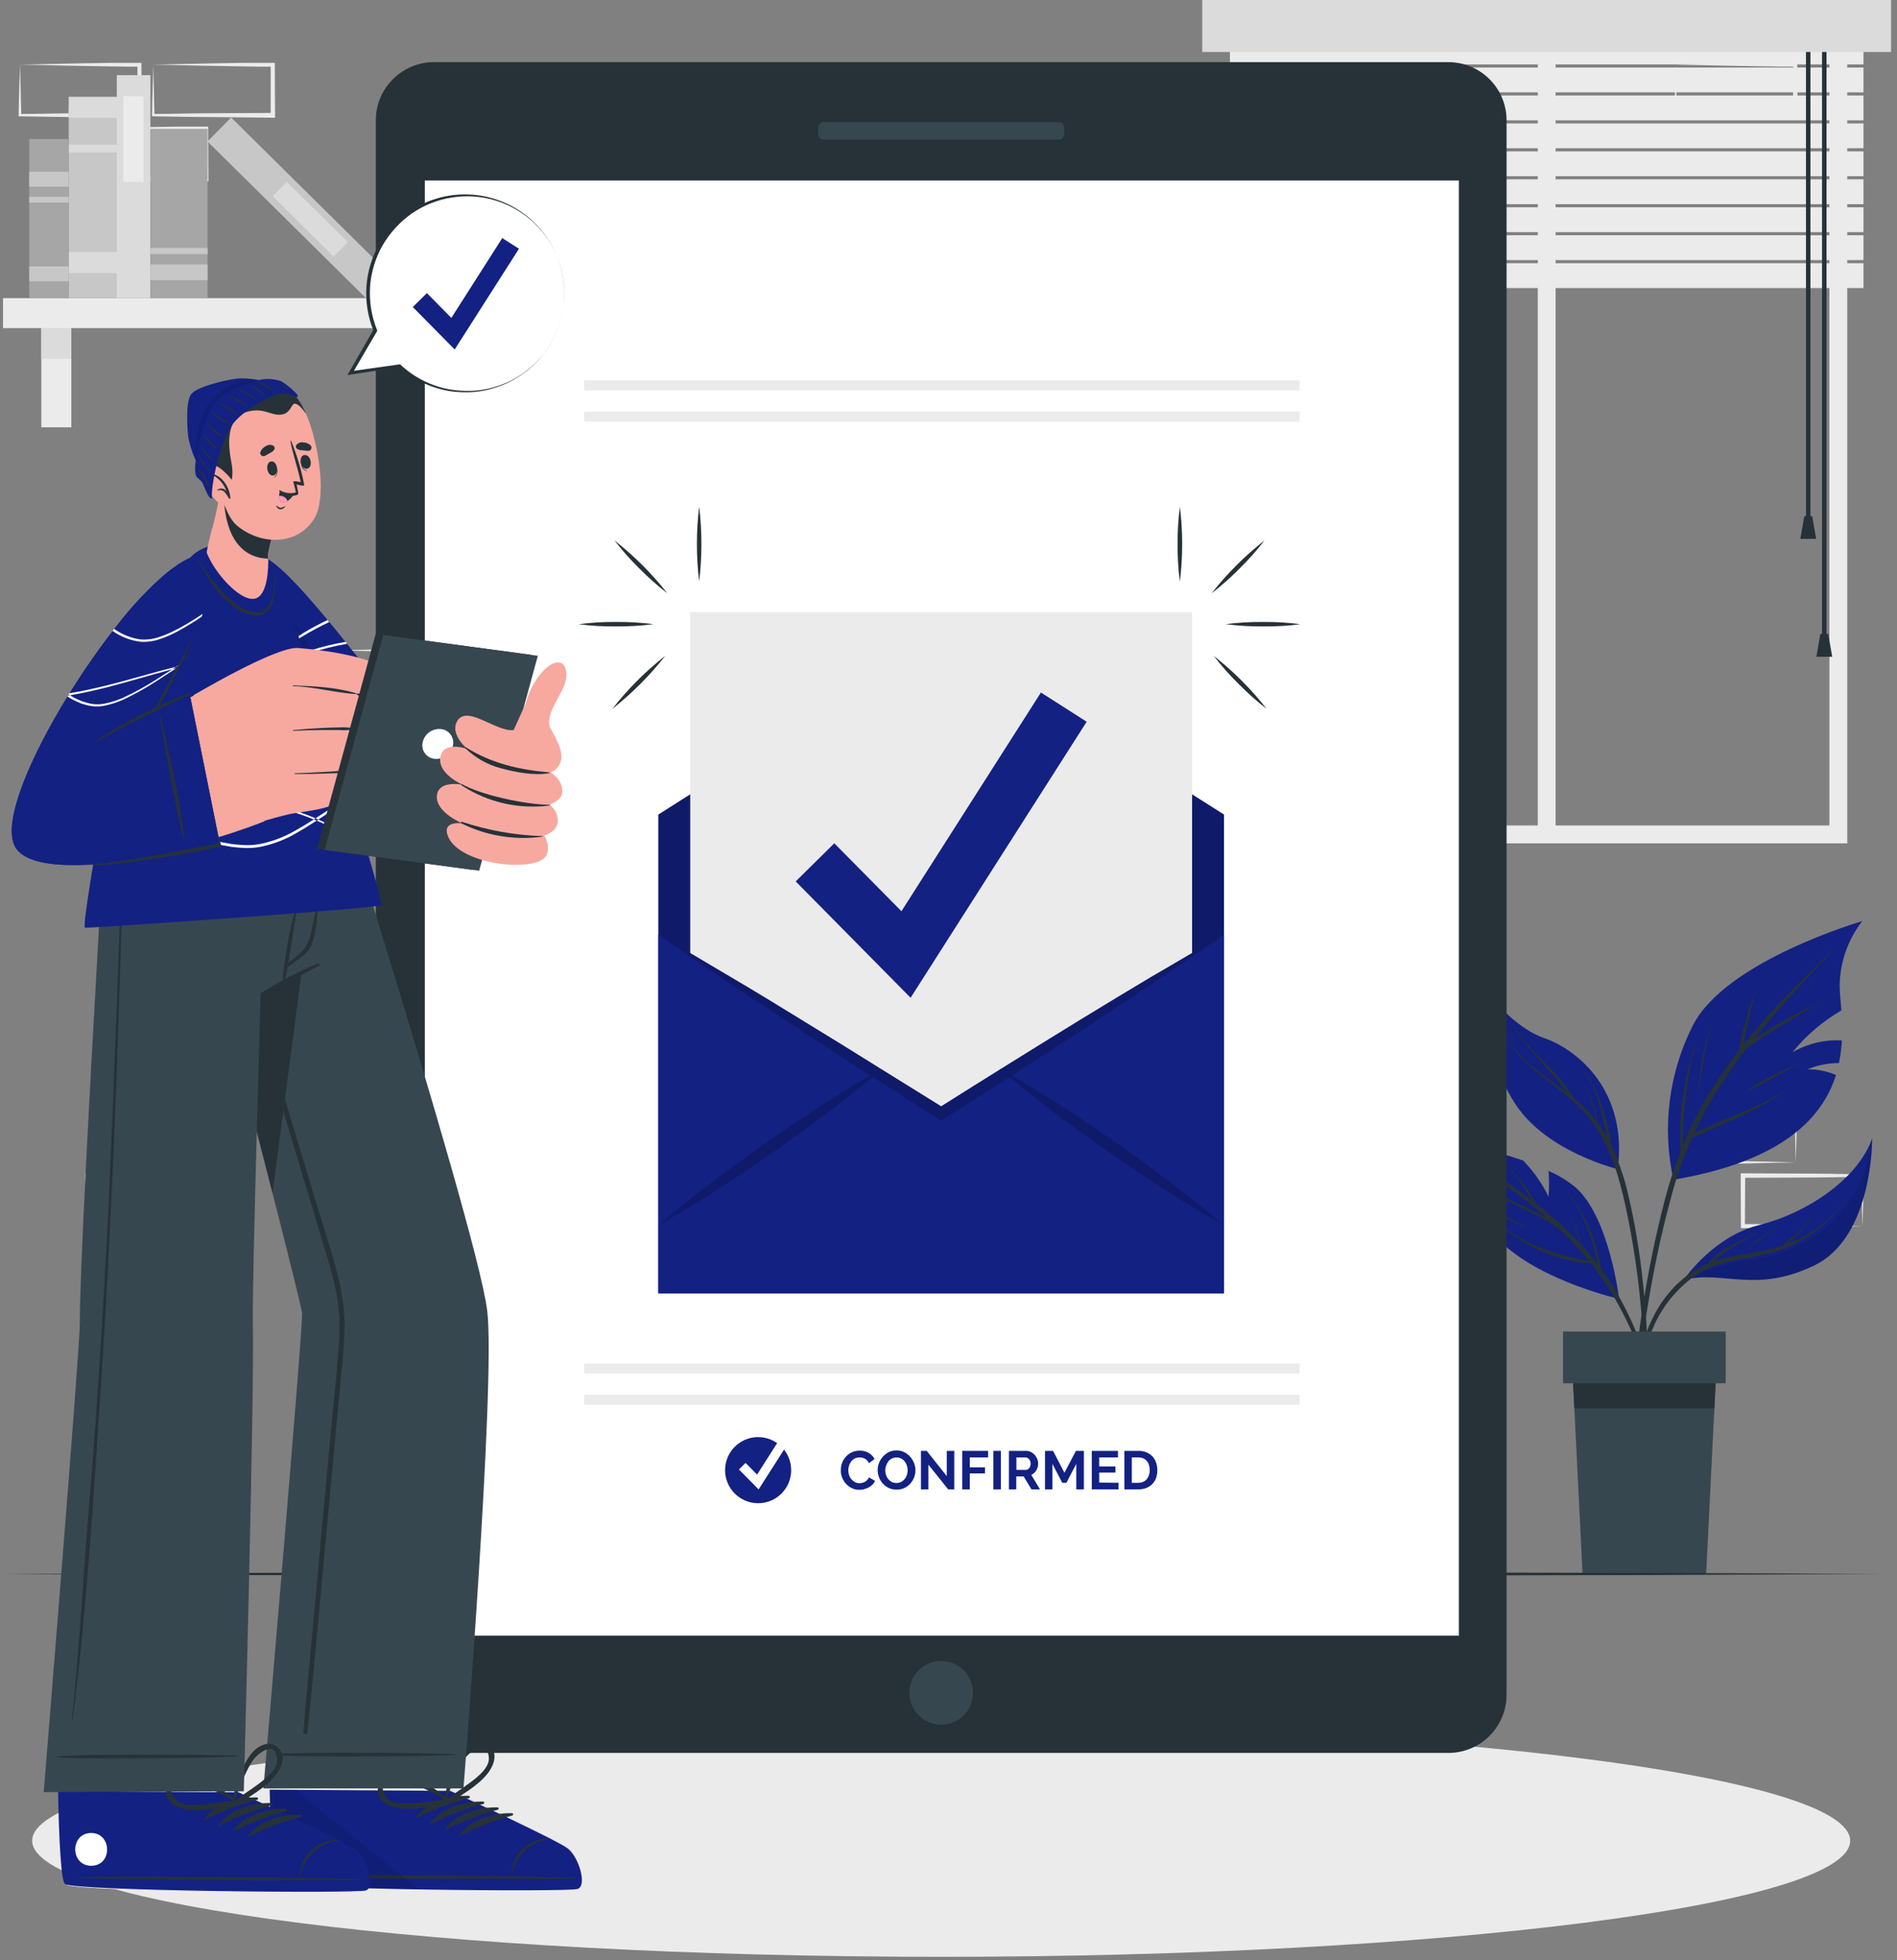 <svg width="213" height="220" viewBox="0 0 213 220" fill="none" xmlns="http://www.w3.org/2000/svg">
<rect x="0" y="0" width="213" height="220" fill="#808080" stroke="none"/>
<g clip-path="url(#clip0_1_10033)">
<path d="M9.721 14.408L16.373 14.267L19.749 14.211C20.88 14.211 22.011 14.211 23.146 14.211H23.369V14.439L23.4 20.112V20.366H23.146L16.449 20.305C14.208 20.305 11.972 20.249 9.736 20.218H9.594V20.082C9.594 19.118 9.64 18.165 9.66 17.217L9.721 14.408ZM9.721 14.408L9.792 17.278C9.792 18.221 9.848 19.154 9.858 20.082L9.721 19.945C11.957 19.945 14.193 19.864 16.434 19.864L23.146 19.828L22.893 20.082L22.918 14.408L23.146 14.637C22.036 14.637 20.936 14.637 19.825 14.606L16.489 14.55L9.721 14.408Z" fill="#EBEBEB"/>
<path d="M17.209 7.255L23.861 7.113L27.238 7.057C28.368 7.057 29.504 7.057 30.634 7.057H30.857V7.285L30.888 12.959V13.212H30.644L23.922 13.141C21.681 13.141 19.445 13.085 17.209 13.055H17.067V12.918C17.067 11.955 17.113 11.002 17.133 10.053L17.209 7.255ZM17.209 7.255L17.28 10.124C17.28 11.068 17.336 12 17.346 12.928L17.209 12.791C19.445 12.791 21.681 12.71 23.922 12.71L30.644 12.675L30.391 12.928V7.255L30.619 7.483C29.514 7.483 28.409 7.483 27.298 7.453L23.962 7.397L17.209 7.255Z" fill="#EBEBEB"/>
<path d="M30.229 80.144L36.88 80.002L40.257 79.946C41.387 79.921 42.523 79.946 43.654 79.916H43.877V80.144L43.907 85.817V86.07H43.654L36.941 86.035C34.7 86.035 32.464 85.979 30.229 85.954H30.087V85.817C30.087 84.854 30.132 83.896 30.153 82.948L30.229 80.144ZM30.229 80.144L30.3 83.008C30.3 83.951 30.355 84.889 30.366 85.817L30.229 85.675C32.464 85.675 34.7 85.594 36.941 85.594L43.654 85.564L43.4 85.817V80.144L43.628 80.367C42.518 80.367 41.418 80.367 40.307 80.367L36.971 80.311L30.229 80.144Z" fill="#EBEBEB"/>
<path d="M37.742 72.99L44.394 72.848L47.77 72.793C48.901 72.793 50.036 72.793 51.167 72.762H51.39V72.99L51.42 78.663V78.917H51.167L44.455 78.882C42.214 78.882 39.978 78.826 37.742 78.8H37.6V78.663C37.6 77.7 37.646 76.742 37.671 75.794L37.742 72.99ZM37.742 72.99L37.813 75.855C37.813 76.798 37.869 77.736 37.879 78.663L37.742 78.542C39.978 78.516 42.214 78.466 44.455 78.461L51.167 78.43L50.913 78.684V73.011L51.142 73.234C50.036 73.234 48.931 73.234 47.821 73.208L44.485 73.153L37.742 72.99Z" fill="#EBEBEB"/>
<path d="M2.253 7.255L8.91 7.113L12.261 7.057C13.387 7.057 14.522 7.057 15.653 7.057H15.881V7.285L15.906 12.959V13.212H15.648L8.94 13.141C6.705 13.141 4.469 13.085 2.228 13.055H2.091V12.918C2.091 11.955 2.137 11.002 2.157 10.053L2.253 7.255ZM2.253 7.255L2.329 10.124C2.329 11.068 2.385 12 2.395 12.928L2.253 12.791C4.494 12.791 6.73 12.71 8.966 12.71L15.678 12.675L15.425 12.928L15.435 7.255L15.658 7.483C14.553 7.483 13.453 7.483 12.342 7.453L9.006 7.397L2.253 7.255Z" fill="#EBEBEB"/>
<path d="M201.634 130.462L194.983 130.604L191.606 130.665C190.476 130.665 189.345 130.665 188.21 130.69H187.986V130.462L187.956 124.794V124.535H188.21L194.922 124.566C197.163 124.566 199.399 124.621 201.634 124.647H201.776V124.784C201.776 125.742 201.731 126.7 201.711 127.648L201.634 130.462ZM201.634 130.462L201.563 127.597C201.563 126.654 201.508 125.722 201.498 124.794L201.634 124.931C199.399 124.956 197.163 125.012 194.922 125.012L188.21 125.042L188.463 124.794L188.438 130.462L188.21 130.239C189.32 130.239 190.42 130.239 191.53 130.239L194.866 130.3L201.634 130.462Z" fill="#EBEBEB"/>
<path d="M209.128 137.615L202.471 137.757L199.094 137.818C197.964 137.818 196.833 137.818 195.703 137.844H195.475V137.615L195.449 131.942V131.689H195.708L202.42 131.719C204.656 131.719 206.892 131.775 209.133 131.8H209.27V131.932C209.27 132.895 209.224 133.854 209.204 134.802L209.128 137.615ZM209.128 137.615L209.052 134.751C209.052 133.808 208.996 132.875 208.986 131.942L209.128 132.084C206.887 132.11 204.651 132.165 202.415 132.165L195.703 132.196L195.956 131.942L195.921 137.615L195.698 137.392C196.803 137.392 197.903 137.392 199.013 137.418L202.349 137.479L209.128 137.615Z" fill="#EBEBEB"/>
<path d="M23.258 137.615L16.606 137.757L13.229 137.818C12.099 137.818 10.963 137.818 9.833 137.844H9.61V137.615L9.579 131.942V131.689H9.858L16.57 131.719C18.811 131.719 21.047 131.775 23.283 131.8H23.425V131.932C23.425 132.895 23.379 133.854 23.354 134.802L23.258 137.615ZM23.258 137.615L23.186 134.751C23.186 133.808 23.131 132.875 23.121 131.942L23.258 132.084C21.022 132.11 18.786 132.165 16.545 132.165L9.858 132.196L10.111 131.942L10.086 137.615L9.858 137.392C10.963 137.392 12.068 137.392 13.179 137.418L16.515 137.479L23.258 137.615Z" fill="#EBEBEB"/>
<path d="M188.154 7.255L194.81 7.113L198.187 7.057C199.312 7.057 200.448 7.057 201.579 7.057H201.807V7.285L201.832 12.959V13.212H201.579L194.866 13.141C192.63 13.141 190.39 13.085 188.154 13.055H188.017V12.918C188.017 11.955 188.057 11.002 188.083 10.053L188.154 7.255ZM188.154 7.255L188.225 10.124C188.25 11.068 188.286 12 188.291 12.928L188.154 12.791C190.39 12.791 192.63 12.71 194.866 12.71L201.579 12.675L201.325 12.928L201.356 7.255L201.579 7.483C200.473 7.483 199.368 7.483 198.263 7.453L194.907 7.397L188.154 7.255Z" fill="#EBEBEB"/>
<path d="M207.414 94.654H139.914V0.39H207.414V94.654ZM141.917 92.651H205.411V2.393H141.917V92.651Z" fill="#EBEBEB"/>
<path d="M174.668 2.915H172.666V93.65H174.668V2.915Z" fill="#EBEBEB"/>
<path d="M209.234 4.441H138.099V7.23H209.234V4.441Z" fill="#EBEBEB"/>
<path d="M209.234 7.579H138.099V10.368H209.234V7.579Z" fill="#EBEBEB"/>
<path d="M209.234 10.718H138.099V13.506H209.234V10.718Z" fill="#EBEBEB"/>
<path d="M209.234 13.851H138.099V16.639H209.234V13.851Z" fill="#EBEBEB"/>
<path d="M209.234 16.989H138.099V19.777H209.234V16.989Z" fill="#EBEBEB"/>
<path d="M209.234 20.127H138.099V22.916H209.234V20.127Z" fill="#EBEBEB"/>
<path d="M209.234 23.265H138.099V26.054H209.234V23.265Z" fill="#EBEBEB"/>
<path d="M209.234 26.404H138.099V29.192H209.234V26.404Z" fill="#EBEBEB"/>
<path d="M209.234 29.542H138.099V32.33H209.234V29.542Z" fill="#EBEBEB"/>
<path d="M203.282 3.873H202.78V58.146H203.282V3.873Z" fill="#263238"/>
<path d="M203.921 60.478H202.146L202.593 57.923H203.475L203.921 60.478Z" fill="#263238"/>
<path d="M205.087 3.873H204.585V71.834H205.087V3.873Z" fill="#263238"/>
<path d="M205.726 73.715H203.946L204.392 71.16H205.28L205.726 73.715Z" fill="#263238"/>
<path d="M212.342 0H134.992V5.835H212.342V0Z" fill="#DBDBDB"/>
<path d="M57.028 33.461H0.337V36.827H57.028V33.461Z" fill="#EBEBEB"/>
<path d="M8.007 36.827H4.641V47.961H8.007V36.827Z" fill="#EBEBEB"/>
<path d="M8.007 36.827H4.641V40.27H8.007V36.827Z" fill="#DBDBDB"/>
<path d="M52.724 36.827H49.357V47.961H52.724V36.827Z" fill="#EBEBEB"/>
<path d="M52.724 36.827H49.357V40.27H52.724V36.827Z" fill="#DBDBDB"/>
<path d="M13.118 33.461L13.118 12.005H7.713L7.713 33.461H13.118Z" fill="#C7C7C7"/>
<path d="M13.118 13.222V10.865H7.713V13.222H13.118Z" fill="#DBDBDB"/>
<path d="M13.118 17.116V16.239H7.713V17.116H13.118Z" fill="#DBDBDB"/>
<path d="M13.792 30.647V28.29H7.719V30.647H13.792Z" fill="#DBDBDB"/>
<path d="M16.89 33.461V8.436H13.113L13.113 33.461H16.89Z" fill="#DBDBDB"/>
<path d="M16.119 20.416V10.789H13.853V20.416H16.119Z" fill="#EBEBEB"/>
<path d="M43.751 30.782L25.954 13.19L23.299 15.876L41.096 33.468L43.751 30.782Z" fill="#C7C7C7"/>
<path d="M39.055 27.181L32.208 20.413L30.615 22.024L37.462 28.793L39.055 27.181Z" fill="#DBDBDB"/>
<path d="M23.303 33.466V14.459H16.89V33.466H23.303Z" fill="#A6A6A6"/>
<path d="M23.303 31.448V29.679H16.89V31.448H23.303Z" fill="#C7C7C7"/>
<path d="M23.303 28.518V27.828H16.89V28.518H23.303Z" fill="#C7C7C7"/>
<path d="M7.719 33.471L7.719 15.605H3.287L3.287 33.471H7.719Z" fill="#A6A6A6"/>
<path d="M7.719 31.57V29.907H3.287V31.57H7.719Z" fill="#C7C7C7"/>
<path d="M7.714 20.943V19.28H3.283V20.943H7.714Z" fill="#C7C7C7"/>
<path d="M7.714 22.733V22.089H3.283V22.733H7.714Z" fill="#C7C7C7"/>
<path d="M207.744 206.601C207.744 213.795 162.044 219.63 105.678 219.63C49.312 219.63 3.612 213.795 3.612 206.601C3.612 199.407 49.312 193.571 105.678 193.571C162.044 193.571 207.744 199.407 207.744 206.601Z" fill="#EBEBEB"/>
<path d="M181.796 145.788C181.796 145.788 173.385 143.882 168.777 139.633C164.168 135.385 161.588 127.775 161.588 127.775C164.785 128.388 167.937 129.216 171.023 130.254C172.181 131.449 173.144 132.817 173.877 134.31C173.95 133.35 173.95 132.386 173.877 131.425C174.955 131.89 175.963 132.5 176.873 133.24C180.711 136.566 181.796 145.788 181.796 145.788Z" fill="#132183"/>
<path d="M166.84 131.471C165.694 130.68 164.528 129.914 163.388 129.113C163.317 129.068 163.388 128.956 163.454 129.002C165.623 130.295 167.758 131.679 169.826 133.129C170.546 133.636 171.256 134.158 171.956 134.695L171.809 134.447C171.555 134.026 171.302 133.61 171.023 133.195C170.496 132.352 169.899 131.554 169.238 130.812C169.213 130.786 169.238 130.746 169.279 130.771C169.933 131.527 170.587 132.292 171.185 133.078C171.469 133.458 171.733 133.854 171.986 134.254C172.118 134.467 172.245 134.675 172.361 134.893L172.488 135.106C173.578 135.963 174.638 136.855 175.647 137.793C176.272 138.374 176.875 138.976 177.456 139.598C177.127 138.584 176.843 137.57 176.468 136.556C176.468 136.52 176.513 136.505 176.524 136.556C176.889 137.605 177.289 138.665 177.573 139.745C178.217 140.439 178.835 141.159 179.413 141.915L179.383 141.778C179.287 141.377 179.19 140.982 179.084 140.591C178.881 139.831 178.653 139.071 178.399 138.325C177.915 136.777 177.148 135.332 176.138 134.062C176.113 134.031 176.138 133.991 176.179 134.021C177.755 135.987 178.858 138.289 179.403 140.749C179.495 141.104 179.576 141.463 179.657 141.823C179.702 142.016 179.753 142.209 179.784 142.406C180.037 142.751 180.291 143.096 180.529 143.451C181.957 145.645 183.146 147.985 184.078 150.432C185.135 153.176 186.042 155.975 186.795 158.818C186.792 158.826 186.786 158.834 186.778 158.84C186.771 158.845 186.761 158.848 186.752 158.848C186.743 158.848 186.733 158.845 186.726 158.84C186.718 158.834 186.712 158.826 186.709 158.818C185.061 153.895 183.383 148.901 180.564 144.505C179.97 143.576 179.329 142.677 178.643 141.813C177.249 141.724 175.874 141.451 174.551 141.002C173.109 140.513 171.733 139.847 170.455 139.02C169.727 138.528 169.024 137.998 168.351 137.433C168.347 137.431 168.342 137.429 168.339 137.425C168.336 137.422 168.333 137.417 168.332 137.413C168.331 137.408 168.331 137.403 168.331 137.399C168.332 137.394 168.334 137.389 168.337 137.386C168.34 137.382 168.344 137.379 168.348 137.377C168.353 137.375 168.358 137.374 168.362 137.374C168.367 137.374 168.372 137.375 168.376 137.378C168.38 137.38 168.384 137.383 168.387 137.387C169.562 138.336 170.86 139.122 172.245 139.725C173.604 140.348 175.027 140.824 176.488 141.144C177.107 141.281 177.74 141.382 178.369 141.469C177.591 140.51 176.764 139.593 175.89 138.721C175.606 138.437 175.312 138.163 175.018 137.889C174.038 137.204 172.997 136.608 171.91 136.11C170.531 135.441 169.172 134.736 167.809 134.041C167.038 133.651 166.288 133.25 165.502 132.87C165.466 132.87 165.502 132.809 165.532 132.824C166.911 133.494 168.316 134.117 169.71 134.756C171.104 135.395 172.356 135.963 173.614 136.667L173.776 136.764C172.635 135.75 171.454 134.827 170.227 133.915C169.122 133.093 167.991 132.282 166.84 131.471Z" fill="#263238"/>
<path d="M167.322 135.831C168.006 136.13 168.701 136.394 169.38 136.713C170.059 137.033 170.734 137.418 171.408 137.808C171.411 137.81 171.414 137.812 171.416 137.815C171.418 137.818 171.42 137.821 171.42 137.824C171.421 137.827 171.422 137.831 171.421 137.834C171.421 137.837 171.42 137.841 171.418 137.844C171.417 137.847 171.414 137.849 171.412 137.851C171.409 137.854 171.406 137.855 171.403 137.856C171.399 137.857 171.396 137.857 171.392 137.857C171.389 137.857 171.386 137.856 171.383 137.854C170.713 137.534 170.034 137.235 169.355 136.901C168.675 136.566 168.001 136.191 167.301 135.887C167.271 135.831 167.286 135.796 167.322 135.831Z" fill="#263238"/>
<path d="M209.102 103.384C207.541 105.387 206.654 107.832 206.567 110.37C206.542 111.126 206.659 112.18 206.75 113.412C204.65 114.631 202.789 116.221 201.259 118.107C202.938 117.131 204.867 116.669 206.806 116.779C206.762 117.63 206.656 118.478 206.486 119.313C205.269 119.317 204.064 119.556 202.937 120.018C204.042 120.007 205.136 120.224 206.152 120.657C204.631 125.428 200.2 130.33 187.9 132.409C186.598 126.558 187.368 120.436 190.08 115.09C193.776 107.825 209.102 103.384 209.102 103.384Z" fill="#132183"/>
<path d="M183.652 152.81C183.865 150.782 184.13 148.754 184.448 146.726C185.071 142.671 185.898 138.651 186.927 134.68C187.411 132.816 188.005 130.983 188.707 129.189C188.671 128.863 188.656 128.534 188.661 128.206C188.661 127.81 188.661 127.415 188.661 127.02C188.661 126.234 188.707 125.448 188.772 124.662C188.897 123.104 189.15 121.56 189.528 120.043C189.756 119.166 190.035 118.305 190.273 117.438C190.275 117.432 190.279 117.428 190.284 117.424C190.289 117.421 190.295 117.419 190.301 117.419C190.307 117.419 190.313 117.421 190.318 117.424C190.323 117.428 190.326 117.432 190.329 117.438C189.918 118.951 189.613 120.491 189.416 122.046C189.198 123.577 189.061 125.119 189.006 126.665C189.006 127.085 188.98 127.511 188.98 127.932C188.98 128.115 188.98 128.297 188.98 128.475C189.586 127.005 190.278 125.573 191.054 124.186C192.304 121.986 193.712 119.88 195.267 117.884C195.27 117.65 195.304 117.419 195.368 117.194C195.424 116.92 195.485 116.647 195.546 116.368C195.672 115.81 195.814 115.247 195.967 114.695C196.271 113.579 196.676 112.5 197.026 111.399C197.028 111.394 197.032 111.389 197.037 111.386C197.042 111.383 197.048 111.381 197.054 111.381C197.06 111.381 197.066 111.383 197.071 111.386C197.076 111.389 197.08 111.394 197.082 111.399C196.757 112.489 196.539 113.62 196.291 114.73C196.164 115.278 196.048 115.825 195.926 116.378C195.865 116.652 195.804 116.926 195.749 117.199C195.749 117.199 195.749 117.245 195.749 117.265C196.245 116.637 196.752 116.018 197.269 115.41C199.617 112.652 202.192 110.107 204.788 107.587C205.107 107.273 205.432 106.973 205.756 106.664C205.756 106.664 205.822 106.664 205.797 106.71C203.318 109.295 200.879 111.906 198.567 114.644C198.015 115.298 197.477 115.957 196.945 116.621L197.787 116.064C198.501 115.597 199.226 115.141 199.972 114.725C200.717 114.309 201.493 113.894 202.238 113.514C202.983 113.133 203.87 112.804 204.636 112.363C204.666 112.363 204.697 112.398 204.661 112.413C203.883 112.772 203.133 113.187 202.415 113.655C201.665 114.102 200.92 114.548 200.185 115.014C199.449 115.481 198.735 115.927 198.015 116.393C197.416 116.784 196.828 117.209 196.205 117.564C194.778 119.398 193.461 121.314 192.26 123.303C191.519 124.557 190.842 125.848 190.233 127.172L190.674 126.979L191.804 126.472C192.524 126.153 193.254 125.838 193.979 125.524C195.358 124.921 196.762 124.373 198.116 123.714C198.879 123.354 199.618 122.944 200.327 122.487C200.357 122.487 200.382 122.487 200.352 122.538C197.817 124.277 194.998 125.499 192.21 126.736L190.998 127.273C190.663 127.42 190.329 127.582 189.984 127.714C189.156 129.564 188.46 131.47 187.9 133.418C186.801 137.336 185.908 141.31 185.224 145.322C184.519 149.342 184.042 153.388 183.672 157.454C183.627 157.961 183.581 158.468 183.52 158.975C183.513 159.012 183.494 159.046 183.465 159.071C183.435 159.095 183.398 159.108 183.36 159.108C183.322 159.108 183.285 159.095 183.256 159.071C183.227 159.046 183.207 159.012 183.201 158.975C183.246 156.926 183.434 154.863 183.652 152.81Z" fill="#263238"/>
<path d="M191.14 118.822C191.363 117.569 191.698 116.348 192.032 115.121C192.032 115.085 192.098 115.121 192.088 115.121C191.779 116.322 191.556 117.549 191.327 118.766C191.099 119.983 190.897 121.26 190.719 122.512C190.719 122.512 190.684 122.538 190.684 122.512C190.765 121.275 190.918 120.042 191.14 118.822Z" fill="#263238"/>
<path d="M196.428 122.213C197.284 121.646 198.179 121.138 199.105 120.692C199.551 120.464 200.007 120.241 200.458 120.023C200.909 119.805 201.416 119.607 201.883 119.374C201.913 119.374 201.939 119.405 201.883 119.42C201.432 119.648 201.006 119.927 200.565 120.165L199.196 120.91C198.298 121.392 197.411 121.924 196.468 122.32C196.458 122.317 196.448 122.311 196.44 122.304C196.431 122.296 196.425 122.287 196.421 122.277C196.417 122.266 196.416 122.255 196.417 122.244C196.418 122.233 196.422 122.223 196.428 122.213Z" fill="#263238"/>
<path opacity="0.1" d="M181.644 131.217C181.644 131.217 173.862 129.357 170.288 124.12C166.876 119.136 165.771 110.634 165.684 109.884C165.821 110.573 167.428 117.995 172.726 121.463C176.787 124.13 180.711 126.31 181.644 131.217Z" fill="#263238"/>
<path d="M181.644 131.217C181.644 131.217 173.862 129.357 170.288 124.12C166.876 119.136 165.77 110.634 165.684 109.884C165.682 109.867 165.682 109.85 165.684 109.833C165.684 109.833 169.416 115.141 173.34 116.495C177.264 117.848 182.77 122.543 181.644 131.217Z" fill="#132183"/>
<path d="M167.053 112.773C167.752 114.204 168.557 115.58 169.461 116.89C170.368 118.133 171.445 119.242 172.66 120.185C173.72 121.027 174.835 121.787 175.905 122.609V122.568C175.702 122.274 175.489 121.98 175.266 121.701C174.82 121.128 174.333 120.591 173.842 120.059C172.878 119.009 171.89 117.98 171.023 116.844C170.539 116.212 170.122 115.533 169.776 114.816C169.776 114.781 169.811 114.766 169.826 114.816C171.089 117.448 173.614 119.131 175.403 121.351C175.658 121.667 175.896 121.995 176.118 122.335C176.297 122.582 176.448 122.847 176.569 123.126C177.555 123.917 178.446 124.818 179.226 125.813C179.158 125.299 179.053 124.791 178.912 124.292C178.732 123.598 178.453 122.934 178.085 122.32C178.085 122.289 178.116 122.254 178.136 122.289C178.511 122.905 178.816 123.562 179.043 124.246C179.208 124.792 179.303 125.355 179.327 125.924C179.713 126.448 180.065 126.995 180.382 127.562C180.346 127.395 180.316 127.227 180.285 127.055C180.128 126.279 179.961 125.504 179.778 124.738C179.411 123.18 178.778 121.696 177.908 120.353C177.882 120.322 177.908 120.292 177.953 120.322C178.846 121.645 179.544 123.09 180.027 124.611C180.275 125.377 180.473 126.132 180.65 126.938C180.737 127.319 180.813 127.704 180.884 128.089C180.924 128.287 180.965 128.495 181 128.698C181.771 130.394 182.372 132.161 182.795 133.975C183.558 137.217 184.112 140.504 184.453 143.816C184.855 147.284 185.034 150.774 184.99 154.265C184.99 154.706 184.955 155.142 184.934 155.578C184.934 155.689 184.757 155.71 184.752 155.578C184.676 153.849 184.63 152.12 184.529 150.397C184.427 148.673 184.275 146.949 184.093 145.225C183.738 141.843 183.196 138.484 182.471 135.162C181.837 132.318 181.021 129.453 179.464 126.959C178.691 125.717 177.745 124.592 176.655 123.618C175.565 122.639 174.374 121.782 173.223 120.875C172.057 119.987 170.999 118.966 170.07 117.833C169.12 116.576 168.292 115.231 167.596 113.818L167.038 112.763C166.987 112.773 167.023 112.743 167.053 112.773Z" fill="#263238"/>
<path d="M168.397 113.919C168.909 114.969 169.488 115.985 170.131 116.961C170.131 116.961 170.131 117.007 170.095 116.961C169.427 115.998 168.84 114.98 168.341 113.919C168.326 113.904 168.382 113.884 168.397 113.919Z" fill="#263238"/>
<path d="M210.208 127.775C210.208 127.775 210.334 138.837 203.718 142.026C197.102 145.215 193.579 142.564 189.066 143.633C189.239 143.37 192.448 138.756 197.548 137.489C202.801 136.176 208.595 132.383 210.208 127.775Z" fill="#132183"/>
<path opacity="0.1" d="M210.208 127.775C210.208 127.775 210.334 138.837 203.718 142.026C197.102 145.215 193.579 142.564 189.066 143.633C191.442 142.5 193.981 141.749 196.59 141.408C200.763 140.901 208.727 138.188 210.208 127.775Z" fill="black"/>
<path d="M188.63 143.831C189.416 143.111 190.302 142.51 191.262 142.047C191.399 141.981 191.546 141.925 191.693 141.864C191.76 141.775 191.833 141.69 191.911 141.611C192.113 141.403 192.316 141.205 192.534 141.017C192.95 140.66 193.396 140.34 193.868 140.059C194.963 139.415 196.164 138.964 197.285 138.366C197.315 138.366 197.345 138.396 197.31 138.417C196.757 138.7 196.22 139.02 195.683 139.334C195.145 139.648 194.623 139.932 194.111 140.262C193.653 140.557 193.216 140.884 192.803 141.24C192.686 141.342 192.575 141.453 192.463 141.565C193.195 141.319 193.942 141.121 194.699 140.972C195.911 140.728 197.133 140.556 198.344 140.297C198.937 140.171 199.522 140.013 200.098 139.826C200.646 139.38 201.193 138.944 201.716 138.462C202.344 137.886 202.916 137.251 203.424 136.566C203.424 136.541 203.495 136.566 203.47 136.596C202.668 137.682 201.761 138.686 200.762 139.593C201.046 139.481 201.325 139.365 201.604 139.238C203.877 138.22 205.827 136.598 207.242 134.548C207.242 134.518 207.313 134.548 207.292 134.579C206.089 136.337 204.536 137.829 202.73 138.959C201.826 139.524 200.859 139.981 199.85 140.323C198.677 140.686 197.482 140.969 196.271 141.169C195.084 141.362 193.914 141.64 192.767 142.001C191.712 142.359 190.72 142.88 189.827 143.547C188.143 144.856 186.786 146.538 185.862 148.46C184.677 151.019 183.938 153.763 183.677 156.572C183.677 156.688 183.485 156.688 183.49 156.572C183.799 151.897 185.046 147.056 188.63 143.831Z" fill="#263238"/>
<path d="M196.306 140.221C196.651 139.706 197.118 139.282 197.665 138.989C198.292 138.662 198.843 138.206 199.282 137.651C199.282 137.621 199.353 137.651 199.328 137.681C198.931 138.187 198.449 138.619 197.903 138.959C197.303 139.279 196.773 139.717 196.347 140.247C196.326 140.272 196.286 140.247 196.306 140.221Z" fill="#263238"/>
<path d="M192.798 151.994L192.494 158.077L191.571 176.658H177.695L176.772 158.077L176.473 151.994H192.798Z" fill="#37474F"/>
<path d="M192.798 151.994L192.494 158.077H176.772L176.473 151.994H192.798Z" fill="#263238"/>
<path d="M193.766 149.454H175.5V155.259H193.766V149.454Z" fill="#37474F"/>
<path d="M0.337 176.658L26.675 176.537L53.007 176.491L105.678 176.405L158.348 176.491L184.686 176.537L211.019 176.658L184.686 176.785L158.348 176.831L105.678 176.912L53.007 176.831L26.675 176.785L0.337 176.658Z" fill="#263238"/>
<path d="M169.162 190.21V13.511C169.162 9.902 166.236 6.976 162.627 6.976L48.733 6.976C45.124 6.976 42.198 9.902 42.198 13.511L42.198 190.21C42.198 193.819 45.124 196.745 48.733 196.745H162.627C166.236 196.745 169.162 193.819 169.162 190.21Z" fill="#263238"/>
<path d="M163.803 20.259H47.699V183.579H163.803V20.259Z" fill="white"/>
<path d="M119.493 15.037V14.332C119.493 13.982 119.209 13.699 118.859 13.699L92.496 13.699C92.146 13.699 91.863 13.982 91.863 14.332V15.037C91.863 15.387 92.146 15.671 92.496 15.671L118.859 15.671C119.209 15.671 119.493 15.387 119.493 15.037Z" fill="#37474F"/>
<path d="M105.678 193.571C107.652 193.571 109.252 191.971 109.252 189.997C109.252 188.023 107.652 186.423 105.678 186.423C103.704 186.423 102.104 188.023 102.104 189.997C102.104 191.971 103.704 193.571 105.678 193.571Z" fill="#37474F"/>
<path d="M145.917 153.038H65.591V154.168H145.917V153.038Z" fill="#EBEBEB"/>
<path d="M145.917 156.541H65.591V157.672H145.917V156.541Z" fill="#EBEBEB"/>
<path d="M85.125 168.719C87.174 168.719 88.836 167.057 88.836 165.008C88.836 162.958 87.174 161.297 85.125 161.297C83.075 161.297 81.414 162.958 81.414 165.008C81.414 167.057 83.075 168.719 85.125 168.719Z" fill="#132183"/>
<path d="M85.18 167.168L82.97 164.932L83.715 164.197L85.008 165.505L87.69 161.297L88.572 161.859L85.18 167.168Z" fill="white"/>
<path d="M94.413 164.972C94.415 164.706 94.463 164.442 94.555 164.191C94.648 163.936 94.791 163.702 94.975 163.502C95.171 163.281 95.412 163.105 95.683 162.987C95.954 162.868 96.247 162.811 96.542 162.818C96.898 162.811 97.248 162.903 97.556 163.081C97.831 163.241 98.055 163.477 98.2 163.761L97.566 164.222C97.515 164.107 97.445 164.003 97.358 163.913C97.282 163.835 97.195 163.768 97.1 163.715C97.006 163.668 96.907 163.632 96.805 163.608C96.707 163.588 96.607 163.578 96.506 163.578C96.316 163.573 96.128 163.617 95.959 163.705C95.806 163.785 95.673 163.897 95.569 164.034C95.464 164.173 95.385 164.329 95.335 164.496C95.22 164.841 95.22 165.215 95.335 165.56C95.392 165.731 95.479 165.889 95.594 166.027C95.706 166.159 95.842 166.269 95.994 166.351C96.151 166.431 96.325 166.473 96.501 166.473C96.604 166.471 96.706 166.458 96.805 166.432C96.91 166.41 97.011 166.373 97.105 166.321C97.201 166.265 97.29 166.197 97.368 166.118C97.451 166.029 97.518 165.926 97.566 165.814L98.25 166.209C98.183 166.371 98.082 166.518 97.956 166.64C97.829 166.764 97.684 166.869 97.525 166.949C97.203 167.123 96.842 167.213 96.476 167.213C96.183 167.215 95.893 167.149 95.629 167.02C95.379 166.895 95.155 166.723 94.97 166.513C94.786 166.304 94.64 166.064 94.539 165.804C94.443 165.538 94.4 165.255 94.413 164.972Z" fill="#132183"/>
<path d="M100.649 167.193C100.351 167.197 100.056 167.133 99.787 167.005C99.283 166.761 98.893 166.333 98.697 165.809C98.596 165.552 98.545 165.278 98.545 165.003C98.544 164.719 98.6 164.439 98.707 164.176C98.81 163.918 98.96 163.681 99.148 163.477C99.338 163.266 99.567 163.094 99.822 162.97C100.088 162.85 100.377 162.79 100.669 162.792C100.964 162.787 101.256 162.853 101.521 162.985C101.774 163.108 101.999 163.28 102.185 163.492C102.379 163.705 102.532 163.953 102.636 164.222C102.736 164.477 102.787 164.749 102.788 165.023C102.788 165.306 102.733 165.587 102.626 165.849C102.526 166.107 102.378 166.342 102.19 166.544C102 166.745 101.773 166.907 101.521 167.02C101.247 167.144 100.949 167.203 100.649 167.193ZM99.396 165.003C99.397 165.187 99.426 165.37 99.483 165.545C99.536 165.712 99.618 165.868 99.726 166.006C99.836 166.139 99.97 166.249 100.121 166.331C100.287 166.412 100.469 166.452 100.654 166.448C100.842 166.451 101.028 166.409 101.196 166.326C101.349 166.244 101.483 166.131 101.592 165.996C101.698 165.856 101.781 165.698 101.835 165.53C101.885 165.365 101.912 165.195 101.916 165.023C101.917 164.838 101.886 164.655 101.825 164.48C101.771 164.313 101.687 164.156 101.576 164.019C101.471 163.883 101.336 163.774 101.181 163.7C101.023 163.622 100.85 163.582 100.674 163.583C100.488 163.58 100.303 163.621 100.137 163.705C99.981 163.782 99.845 163.895 99.741 164.034C99.634 164.173 99.551 164.329 99.498 164.496C99.439 164.659 99.404 164.829 99.396 165.003Z" fill="#132183"/>
<path d="M104.243 164.394V167.162H103.406V162.843H104.055L106.306 165.677V162.848H107.148V167.162H106.464L104.243 164.394Z" fill="#132183"/>
<path d="M108.045 167.162V162.843H110.95V163.578H108.887V164.693H110.601V165.373H108.887V167.162H108.045Z" fill="#132183"/>
<path d="M111.539 167.162V162.843H112.38V167.162H111.539Z" fill="#132183"/>
<path d="M113.282 167.162V162.843H115.194C115.385 162.841 115.574 162.883 115.746 162.965C115.91 163.048 116.057 163.16 116.182 163.294C116.302 163.431 116.397 163.587 116.466 163.756C116.532 163.916 116.567 164.089 116.568 164.262C116.572 164.532 116.5 164.798 116.36 165.028C116.23 165.254 116.031 165.431 115.792 165.535L116.776 167.162H115.817L114.935 165.712H114.109V167.162H113.282ZM114.124 164.977H115.179C115.253 164.979 115.327 164.96 115.392 164.922C115.459 164.886 115.518 164.835 115.564 164.775C115.617 164.708 115.656 164.633 115.681 164.551C115.711 164.463 115.727 164.371 115.726 164.278C115.725 164.183 115.708 164.088 115.675 163.999C115.646 163.917 115.601 163.841 115.544 163.776C115.491 163.716 115.427 163.666 115.356 163.629C115.288 163.595 115.214 163.577 115.138 163.578H114.124V164.977Z" fill="#132183"/>
<path d="M120.847 167.162V164.303L119.736 166.432H119.28L118.165 164.303V167.162H117.338V162.843H118.241L119.518 165.302L120.806 162.843H121.703V167.162H120.847Z" fill="#132183"/>
<path d="M125.587 166.427V167.162H122.586V162.843H125.531V163.578H123.422V164.592H125.242V165.276H123.422V166.402L125.587 166.427Z" fill="#132183"/>
<path d="M126.246 167.162V162.843H127.813C128.131 162.835 128.447 162.894 128.74 163.015C128.995 163.118 129.223 163.275 129.41 163.477C129.589 163.674 129.726 163.908 129.81 164.161C129.996 164.722 129.996 165.329 129.81 165.89C129.717 166.144 129.571 166.375 129.381 166.567C129.192 166.76 128.963 166.909 128.71 167.005C128.429 167.114 128.129 167.167 127.828 167.162H126.246ZM129.095 164.998C129.099 164.803 129.07 164.609 129.009 164.425C128.959 164.258 128.875 164.105 128.761 163.973C128.651 163.846 128.514 163.746 128.36 163.679C128.186 163.61 128 163.576 127.813 163.578H127.083V166.427H127.813C128.003 166.429 128.191 166.391 128.365 166.316C128.52 166.247 128.656 166.145 128.766 166.017C128.876 165.882 128.959 165.727 129.009 165.56C129.07 165.379 129.099 165.189 129.095 164.998Z" fill="#132183"/>
<path d="M145.917 42.688H65.591V43.819H145.917V42.688Z" fill="#EBEBEB"/>
<path d="M145.917 46.196H65.591V47.327H145.917V46.196Z" fill="#EBEBEB"/>
<path d="M137.435 145.159H73.92V91.429L105.673 71.261L137.435 91.429V145.159Z" fill="#132183"/>
<path opacity="0.2" d="M137.435 145.159H73.92V91.429L105.673 71.261L137.435 91.429V145.159Z" fill="black"/>
<path d="M133.851 68.706H77.5V141.048H133.851V68.706Z" fill="#EBEBEB"/>
<path d="M102.245 111.987L89.343 98.928L93.677 94.649L101.216 102.274L116.877 77.726L122.013 81.006L102.245 111.987Z" fill="#132183"/>
<path d="M137.435 104.905V145.159H73.92V104.905C76.648 106.426 79.33 108.068 82.032 109.65C84.734 111.232 87.411 112.875 90.083 114.517C93.059 116.327 96.035 118.173 99.001 120.028L99.097 119.972C99.067 119.972 99.046 120.023 99.021 120.038C101.238 121.407 103.457 122.785 105.678 124.17C107.888 122.776 110.114 121.372 112.335 119.998C112.309 119.998 112.289 119.952 112.258 119.932C112.288 119.953 112.321 119.97 112.355 119.983C115.319 118.134 118.292 116.295 121.273 114.467C123.946 112.834 126.626 111.215 129.313 109.61C132.041 108.043 134.708 106.426 137.435 104.905Z" fill="#132183"/>
<g opacity="0.2">
<path d="M137.435 104.905C134.87 106.705 132.259 108.454 129.673 110.208C127.088 111.962 124.456 113.676 121.83 115.394C119.093 117.189 116.35 118.967 113.602 120.728L113.354 120.9L106.038 125.564L105.673 125.782L105.318 125.564L98.012 120.89L97.754 120.728C94.999 118.964 92.253 117.182 89.515 115.384C86.899 113.676 84.288 111.942 81.682 110.208C79.076 108.474 76.486 106.679 73.92 104.905C76.648 106.426 79.33 108.068 82.032 109.65C84.734 111.232 87.411 112.875 90.083 114.517C93.059 116.327 96.035 118.173 99.001 120.028C101.232 121.404 103.457 122.785 105.678 124.17C107.888 122.776 110.114 121.372 112.335 119.998C115.299 118.149 118.271 116.31 121.252 114.482C123.926 112.849 126.606 111.23 129.293 109.625C132.041 108.043 134.708 106.426 137.435 104.905Z" fill="black"/>
<path d="M99.087 119.947C99.057 119.947 99.036 119.998 99.011 120.013L97.997 120.865C96.405 122.208 94.773 123.496 93.115 124.748C91.087 126.269 89.023 127.79 86.945 129.24C84.866 130.69 82.757 132.11 80.608 133.484C78.458 134.858 76.298 136.201 74.057 137.433C75.984 135.745 77.987 134.168 80.009 132.637C82.032 131.106 84.111 129.595 86.179 128.14C88.248 126.685 90.377 125.26 92.522 123.886C94.23 122.791 95.969 121.711 97.739 120.703C98.149 120.464 98.56 120.236 98.981 120.003L99.087 119.947Z" fill="black"/>
<path d="M137.283 137.433C135.042 136.201 132.867 134.858 130.733 133.484C128.598 132.11 126.464 130.68 124.385 129.24C122.307 127.8 120.238 126.29 118.215 124.748C116.568 123.496 114.935 122.213 113.353 120.875L112.339 120.013C112.314 120.013 112.294 119.967 112.263 119.947C112.293 119.968 112.326 119.985 112.36 119.998C112.781 120.236 113.191 120.464 113.602 120.703C115.371 121.717 117.1 122.791 118.819 123.886C120.963 125.26 123.062 126.69 125.151 128.14C127.24 129.59 129.298 131.091 131.321 132.637C133.344 134.183 135.357 135.745 137.283 137.433Z" fill="black"/>
</g>
<path d="M78.504 65.259C78.165 62.472 78.165 59.655 78.504 56.868C78.841 59.655 78.841 62.472 78.504 65.259Z" fill="#263238"/>
<path d="M74.934 66.592C73.823 65.735 72.771 64.803 71.786 63.804C70.785 62.821 69.854 61.771 68.998 60.66C71.207 62.392 73.201 64.384 74.934 66.592Z" fill="#263238"/>
<path d="M73.358 70.055C71.966 70.235 70.563 70.32 69.16 70.308C67.758 70.324 66.357 70.241 64.967 70.06C66.357 69.877 67.758 69.792 69.16 69.806C70.563 69.793 71.966 69.876 73.358 70.055Z" fill="#263238"/>
<path d="M74.691 73.619C72.957 75.827 70.966 77.82 68.759 79.556C70.489 77.343 72.481 75.347 74.691 73.614V73.619Z" fill="#263238"/>
<path d="M132.472 65.259C132.296 63.867 132.213 62.464 132.223 61.061C132.213 59.659 132.3 58.258 132.482 56.868C132.82 59.655 132.82 62.472 132.482 65.259H132.472Z" fill="#263238"/>
<path d="M136.041 66.592C137.775 64.384 139.768 62.392 141.978 60.66C141.122 61.771 140.19 62.821 139.189 63.804C138.204 64.803 137.152 65.735 136.041 66.592Z" fill="#263238"/>
<path d="M137.618 70.055C139.01 69.876 140.412 69.793 141.815 69.806C143.217 69.792 144.618 69.877 146.008 70.06C144.618 70.241 143.217 70.324 141.815 70.308C140.412 70.32 139.01 70.235 137.618 70.055Z" fill="#263238"/>
<path d="M136.284 73.619C138.494 75.351 140.486 77.344 142.216 79.556C141.107 78.697 140.056 77.763 139.073 76.762C138.072 75.78 137.141 74.73 136.284 73.619Z" fill="#263238"/>
<path d="M64.759 211.939C63.664 212.294 32.469 211.889 31.298 211.118C30.847 210.834 30.639 206.286 30.548 200.781V200.608C30.548 199.478 30.512 198.306 30.507 197.125C30.507 196.963 30.507 196.801 30.507 196.618L32.028 180.435L52.896 180.643L50.832 196.674V197.308L50.706 200.623V200.968C50.706 200.968 62.579 206.464 63.786 207.447C64.992 208.431 65.849 211.594 64.759 211.939Z" fill="#F7A9A0"/>
<path d="M64.759 211.939C63.664 212.294 32.469 211.888 31.298 211.118C30.847 210.834 30.639 206.286 30.548 200.78V200.608C30.548 199.478 30.512 198.306 30.507 197.125C30.507 196.963 30.507 196.801 30.507 196.618L50.827 196.674V197.308L50.7 200.623V200.968C50.7 200.968 62.574 206.464 63.781 207.447C64.987 208.431 65.849 211.594 64.759 211.939Z" fill="#EBEBEB"/>
<path d="M64.85 212.015C63.745 212.37 32.267 212.071 31.075 211.3C30.619 211.011 30.396 206.423 30.284 200.872L50.564 201.009C50.564 201.009 62.564 206.514 63.786 207.498C65.008 208.482 65.951 211.655 64.85 212.015Z" fill="#132183"/>
<path d="M64.409 210.753C59.137 210.57 37.839 210.342 32.611 210.565C32.571 210.565 32.571 210.596 32.611 210.601C37.839 210.89 59.132 210.946 64.409 210.839C64.521 210.834 64.521 210.753 64.409 210.753Z" fill="#263238"/>
<path d="M61.783 206.347C61.197 206.327 60.613 206.429 60.068 206.645C59.523 206.862 59.028 207.188 58.615 207.604C57.868 208.352 57.436 209.357 57.408 210.413C57.408 210.444 57.469 210.444 57.474 210.413C57.662 209.37 58.184 208.416 58.962 207.694C59.739 206.973 60.729 206.523 61.783 206.413C61.789 206.415 61.794 206.416 61.8 206.415C61.806 206.415 61.812 206.413 61.816 206.409C61.821 206.406 61.825 206.402 61.828 206.397C61.831 206.392 61.832 206.386 61.832 206.38C61.832 206.374 61.831 206.369 61.828 206.363C61.825 206.358 61.821 206.354 61.816 206.351C61.812 206.347 61.806 206.345 61.8 206.345C61.794 206.344 61.789 206.345 61.783 206.347Z" fill="#263238"/>
<path d="M52.622 201.556C50.508 201.506 48.059 202.225 46.726 203.939C46.675 204.01 46.772 204.081 46.832 204.045C48.689 203.097 50.642 202.349 52.658 201.815C52.688 201.806 52.715 201.787 52.732 201.76C52.749 201.733 52.756 201.702 52.752 201.67C52.748 201.639 52.732 201.61 52.708 201.589C52.684 201.568 52.654 201.556 52.622 201.556Z" fill="#263238"/>
<path d="M54.244 202.205C52.135 202.154 49.682 202.879 48.348 204.593C48.297 204.659 48.394 204.73 48.455 204.699C50.311 203.748 52.264 202.998 54.28 202.464C54.31 202.455 54.337 202.436 54.354 202.409C54.371 202.382 54.379 202.35 54.374 202.319C54.37 202.288 54.355 202.259 54.331 202.238C54.307 202.217 54.276 202.205 54.244 202.205Z" fill="#263238"/>
<path d="M55.872 202.854C53.758 202.808 51.309 203.528 49.976 205.242C49.925 205.308 50.016 205.384 50.082 205.348C51.938 204.401 53.889 203.653 55.902 203.118C55.931 203.107 55.955 203.087 55.971 203.061C55.986 203.035 55.993 203.004 55.99 202.974C55.986 202.944 55.973 202.916 55.951 202.894C55.93 202.872 55.902 202.858 55.872 202.854Z" fill="#263238"/>
<path d="M57.514 203.508C55.405 203.457 52.952 204.182 51.618 205.896C51.568 205.962 51.664 206.033 51.725 206.002C53.57 205.053 55.511 204.304 57.514 203.767C57.544 203.761 57.571 203.745 57.591 203.721C57.61 203.697 57.62 203.668 57.62 203.637C57.62 203.607 57.61 203.577 57.591 203.554C57.571 203.53 57.544 203.514 57.514 203.508Z" fill="#263238"/>
<path d="M34.006 205.566C31.633 205.566 31.608 209.232 34.006 209.247C36.404 209.262 36.378 205.582 34.006 205.566Z" fill="white"/>
<path d="M54.98 195.939C53.92 195.041 52.561 195.898 51.897 196.811C50.773 198.4 50.087 200.257 49.91 202.195C49.91 202.236 49.94 202.256 49.976 202.256C49.983 202.296 50 202.333 50.025 202.365C50.05 202.396 50.082 202.422 50.119 202.439C50.156 202.456 50.196 202.463 50.236 202.462C50.276 202.46 50.316 202.448 50.351 202.428C51.872 201.414 53.611 200.492 54.767 199.036C55.436 198.19 55.963 196.791 54.98 195.939ZM52.343 200.405C51.613 200.912 50.858 201.419 50.148 201.962C50.5 200.902 50.906 199.862 51.365 198.844C51.596 198.354 51.858 197.88 52.151 197.424C52.617 196.73 54.685 194.986 54.893 197.287C54.98 198.555 53.195 199.782 52.323 200.405H52.343Z" fill="#263238"/>
<path d="M44.647 202.925C46.488 203.224 48.389 202.722 50.199 202.459C50.238 202.448 50.274 202.429 50.305 202.403C50.335 202.376 50.359 202.343 50.375 202.306C50.391 202.269 50.397 202.228 50.395 202.188C50.393 202.148 50.381 202.108 50.361 202.073C50.367 202.068 50.373 202.062 50.376 202.054C50.38 202.047 50.381 202.038 50.381 202.03C50.381 202.022 50.38 202.014 50.376 202.006C50.373 201.999 50.367 201.992 50.361 201.987C48.933 200.675 47.184 199.762 45.291 199.341C44.181 199.113 42.604 199.396 42.427 200.775C42.249 202.078 43.578 202.753 44.647 202.925ZM43.385 201.739C41.975 199.914 44.693 199.792 45.504 199.99C46.022 200.124 46.53 200.293 47.025 200.497C48.069 200.912 49.053 201.465 50.032 201.977C49.134 202.053 48.252 202.205 47.355 202.312C46.305 202.423 44.166 202.717 43.385 201.739Z" fill="#263238"/>
<path opacity="0.1" d="M47.02 212.066C39.197 211.929 31.648 211.67 31.075 211.3C30.619 211.011 30.396 206.423 30.284 200.872H33.174C36.368 203.488 43.126 208.928 47.02 212.066Z" fill="black"/>
<path d="M52.039 200.725H29.575C29.575 200.725 34.097 148.257 33.919 147.339C33.696 146.163 32.368 140.855 30.604 133.915C30.051 131.745 29.453 129.418 28.834 127.004C27.156 120.474 25.285 113.341 23.704 107.131C21.291 97.832 19.404 90.608 19.404 90.608H38.442C38.442 90.608 40.662 97.64 43.461 106.796C48.024 121.666 54.108 142.138 54.706 147.116C55.679 155.142 52.039 200.725 52.039 200.725Z" fill="#37474F"/>
<path d="M51.045 196.882C47.613 196.811 48.597 196.785 45.164 196.75C43.486 196.75 32.454 196.638 30.883 196.897C30.873 196.897 30.864 196.901 30.858 196.907C30.851 196.914 30.847 196.923 30.847 196.933C30.847 196.942 30.851 196.951 30.858 196.958C30.864 196.964 30.873 196.968 30.883 196.968C32.454 197.227 43.486 197.13 45.164 197.115C48.597 197.085 47.613 197.054 51.045 196.983C51.059 196.983 51.072 196.978 51.081 196.968C51.091 196.959 51.096 196.946 51.096 196.933C51.096 196.919 51.091 196.906 51.081 196.897C51.072 196.887 51.059 196.882 51.045 196.882Z" fill="#263238"/>
<path d="M38.148 144.12C37.413 140.875 36.307 137.692 35.349 134.487C33.402 128.015 31.444 121.542 29.473 115.07C28.49 111.835 27.503 108.601 26.512 105.366C26.012 103.734 25.505 102.103 24.991 100.474C24.484 98.877 23.922 97.3 23.47 95.688C23.288 95.034 23.186 95.394 23.425 96.225C23.896 97.898 24.363 99.577 24.855 101.25C25.818 104.562 26.791 107.871 27.775 111.176C29.721 117.757 31.685 124.333 33.666 130.903C34.656 134.202 35.648 137.497 36.642 140.789C37.144 142.358 37.549 143.956 37.853 145.575C38.121 147.266 38.189 148.983 38.056 150.691C37.838 154.128 37.438 157.56 37.123 160.987C36.809 164.415 36.485 167.862 36.17 171.294C35.538 178.135 34.91 184.974 34.284 191.812C34.208 192.679 34.132 193.546 34.066 194.418C34.066 194.707 34.482 194.682 34.513 194.418C35.253 187.66 35.821 180.871 36.454 174.103C37.088 167.335 37.722 160.622 38.35 153.885C38.508 152.191 38.69 150.498 38.69 148.815C38.686 147.234 38.504 145.66 38.148 144.12Z" fill="#263238"/>
<path d="M36.282 90.598C34.959 100.824 32.439 120.003 30.604 133.904C26.31 117.073 19.404 90.598 19.404 90.598H36.282Z" fill="#263238"/>
<path d="M40.956 212.243C39.866 212.598 8.672 212.309 7.495 211.544C7.044 211.26 6.821 206.712 6.71 201.206V201.034C6.684 199.903 6.664 198.732 6.659 197.551C6.659 197.389 6.659 197.227 6.659 197.044C6.588 189.105 7.166 180.866 7.166 180.866L27.557 180.998L26.984 197.029V197.663L26.872 200.983V201.323C26.872 201.323 38.71 206.809 39.917 207.772C41.124 208.735 42.051 211.878 40.956 212.243Z" fill="#F7A9A0"/>
<path d="M40.956 212.243C39.866 212.598 8.672 212.309 7.495 211.544C7.044 211.26 6.821 206.712 6.71 201.206V201.034C6.684 199.903 6.664 198.732 6.659 197.551C6.659 197.389 6.659 197.226 6.659 197.044H26.979V197.678L26.867 200.998V201.338C26.867 201.338 38.71 206.808 39.917 207.772C41.124 208.735 42.051 211.878 40.956 212.243Z" fill="#EBEBEB"/>
<path d="M41.083 212.177C39.978 212.532 8.499 212.233 7.308 211.463C6.852 211.174 6.629 206.585 6.517 201.034L26.796 201.171C26.796 201.171 38.797 206.677 40.014 207.66C41.23 208.644 42.183 211.817 41.083 212.177Z" fill="#132183"/>
<path d="M40.642 210.915C35.364 210.733 14.071 210.504 8.844 210.728C8.804 210.728 8.804 210.758 8.844 210.758C14.066 211.052 35.364 211.108 40.642 211.001C40.754 210.996 40.754 210.915 40.642 210.915Z" fill="#263238"/>
<path d="M38.016 206.509C37.43 206.489 36.846 206.591 36.3 206.807C35.755 207.024 35.26 207.35 34.847 207.767C34.099 208.513 33.667 209.519 33.641 210.575C33.641 210.606 33.702 210.606 33.706 210.575C33.895 209.532 34.417 208.578 35.194 207.857C35.971 207.135 36.961 206.686 38.016 206.575C38.023 206.573 38.028 206.568 38.032 206.562C38.036 206.556 38.038 206.549 38.038 206.542C38.038 206.535 38.036 206.528 38.032 206.522C38.028 206.517 38.023 206.512 38.016 206.509Z" fill="#263238"/>
<path d="M28.855 201.739C26.741 201.693 24.292 202.413 22.959 204.127C22.908 204.193 22.999 204.269 23.065 204.233C24.922 203.285 26.875 202.537 28.89 202.002C28.919 201.991 28.943 201.971 28.958 201.944C28.974 201.918 28.98 201.887 28.976 201.857C28.972 201.826 28.958 201.798 28.936 201.777C28.914 201.755 28.885 201.742 28.855 201.739Z" fill="#263238"/>
<path d="M30.477 202.367C28.368 202.317 25.914 203.037 24.581 204.755C24.53 204.821 24.627 204.892 24.687 204.862C26.544 203.91 28.497 203.161 30.513 202.626C30.543 202.617 30.569 202.598 30.587 202.571C30.604 202.545 30.611 202.513 30.607 202.481C30.603 202.45 30.587 202.421 30.563 202.4C30.539 202.379 30.509 202.368 30.477 202.367Z" fill="#263238"/>
<path d="M32.104 203.016C29.99 202.966 27.541 203.691 26.208 205.404C26.152 205.47 26.249 205.541 26.315 205.511C28.169 204.56 30.12 203.812 32.135 203.28C32.163 203.269 32.187 203.249 32.203 203.223C32.219 203.197 32.226 203.167 32.222 203.136C32.219 203.106 32.205 203.078 32.184 203.056C32.163 203.034 32.135 203.02 32.104 203.016Z" fill="#263238"/>
<path d="M33.727 203.67C31.613 203.62 29.164 204.339 27.831 206.058C27.78 206.124 27.876 206.195 27.937 206.165C29.793 205.212 31.746 204.463 33.762 203.929C33.793 203.92 33.819 203.901 33.837 203.874C33.854 203.847 33.861 203.816 33.857 203.784C33.852 203.753 33.837 203.724 33.813 203.703C33.789 203.682 33.759 203.67 33.727 203.67Z" fill="#263238"/>
<path d="M10.238 205.729C7.866 205.729 7.84 209.394 10.238 209.409C12.636 209.425 12.611 205.744 10.238 205.729Z" fill="white"/>
<path d="M31.192 196.101C30.127 195.204 28.774 196.06 28.104 196.973C26.988 198.562 26.31 200.418 26.137 202.352C26.136 202.361 26.137 202.37 26.14 202.378C26.144 202.386 26.148 202.393 26.155 202.399C26.161 202.405 26.169 202.409 26.177 202.412C26.186 202.414 26.195 202.415 26.203 202.413C26.21 202.453 26.227 202.491 26.251 202.523C26.276 202.556 26.308 202.582 26.345 202.599C26.381 202.617 26.422 202.625 26.463 202.623C26.503 202.622 26.543 202.611 26.578 202.59C28.099 201.576 29.838 200.654 30.994 199.194C31.658 198.342 32.196 196.948 31.192 196.101ZM28.556 200.568C27.826 201.075 27.07 201.582 26.36 202.119C26.721 201.059 27.136 200.018 27.602 199.001C27.833 198.513 28.096 198.04 28.388 197.587C28.855 196.892 30.923 195.148 31.131 197.445C31.212 198.697 29.428 199.944 28.556 200.568Z" fill="#263238"/>
<path d="M20.88 203.087C22.715 203.386 24.621 202.879 26.426 202.621C26.465 202.611 26.5 202.593 26.53 202.567C26.56 202.541 26.584 202.509 26.599 202.473C26.615 202.437 26.622 202.398 26.62 202.358C26.618 202.319 26.608 202.28 26.588 202.246C26.596 202.241 26.602 202.234 26.606 202.226C26.61 202.218 26.612 202.209 26.612 202.2C26.612 202.191 26.61 202.182 26.606 202.174C26.602 202.166 26.596 202.16 26.588 202.154C25.158 200.845 23.41 199.933 21.519 199.508C20.408 199.285 18.832 199.569 18.654 200.948C18.477 202.246 19.81 202.91 20.88 203.087ZM19.617 201.871C18.208 200.045 20.925 199.929 21.737 200.127C22.255 200.26 22.763 200.43 23.258 200.634C24.282 201.076 25.284 201.57 26.259 202.114C25.362 202.19 24.479 202.337 23.587 202.449C22.533 202.585 20.398 202.879 19.617 201.871Z" fill="#263238"/>
<path d="M37.828 90.598C37.828 90.598 37.387 99.724 35.293 106.923C35.126 107.521 34.944 108.104 34.751 108.667C32.842 109.442 31.008 110.389 29.27 111.496C29.27 111.496 29.052 118.822 28.834 126.999C28.591 136.125 28.328 146.325 28.388 148.49C28.581 156.602 27.374 201.049 27.374 201.049L4.91 201.14C4.91 201.14 8.966 151.456 8.966 148.511C8.92 143.75 10.051 122.7 10.928 107.354C11.435 97.893 11.901 90.623 11.901 90.623L37.828 90.598Z" fill="#37474F"/>
<path d="M26.588 197.049C23.156 196.993 24.14 196.963 20.712 196.943C19.029 196.943 7.997 196.882 6.431 197.151C6.421 197.151 6.412 197.154 6.406 197.161C6.399 197.168 6.395 197.177 6.395 197.186C6.395 197.195 6.399 197.204 6.406 197.211C6.412 197.218 6.421 197.222 6.431 197.222C7.997 197.475 19.034 197.328 20.712 197.308C24.145 197.257 23.156 197.237 26.588 197.151C26.602 197.151 26.615 197.145 26.624 197.136C26.634 197.126 26.639 197.113 26.639 197.1C26.639 197.086 26.634 197.074 26.624 197.064C26.615 197.054 26.602 197.049 26.588 197.049Z" fill="#263238"/>
<path d="M13.772 93.853C13.356 106.385 12.92 118.918 12.357 131.44C11.795 143.963 11.039 156.577 9.99 169.109C9.402 176.116 8.844 185.971 8.089 192.937C8.089 192.983 8.155 193.003 8.165 192.937C9.797 180.506 10.7 165.14 11.516 152.627C12.332 140.115 12.864 127.592 13.29 115.07C13.534 107.972 13.716 100.874 13.929 93.807C13.914 93.751 13.777 93.751 13.772 93.853Z" fill="#263238"/>
<path d="M35.714 108.124C33.473 109.06 31.317 110.188 29.27 111.496C29.256 111.507 29.247 111.522 29.243 111.54C29.24 111.557 29.242 111.576 29.251 111.591C29.259 111.607 29.273 111.619 29.29 111.626C29.306 111.633 29.325 111.633 29.341 111.628C31.506 110.573 33.717 109.559 35.826 108.388C35.852 108.368 35.872 108.34 35.881 108.308C35.889 108.276 35.887 108.242 35.874 108.212C35.861 108.181 35.839 108.156 35.81 108.14C35.781 108.124 35.747 108.119 35.714 108.124Z" fill="#263238"/>
<path d="M35.821 100.398C35.669 101.194 35.476 101.985 35.314 102.781C35.151 103.577 35.035 104.302 34.837 105.022C34.673 105.733 34.311 106.384 33.793 106.897C33.504 107.166 33.179 107.404 32.87 107.658L32.363 108.058C32.363 107.952 32.409 107.845 32.424 107.734C32.48 107.43 32.53 107.131 32.581 106.826C32.693 106.152 32.799 105.478 32.906 104.798C33.108 103.47 33.291 102.132 33.57 100.824C33.57 100.768 33.499 100.748 33.489 100.824C33.159 102.122 32.794 103.404 32.505 104.717C32.363 105.361 31.861 108.535 31.841 108.773C31.82 109.012 31.795 109.24 31.79 109.473C31.757 109.708 31.757 109.947 31.79 110.183C31.79 110.243 31.871 110.233 31.897 110.183C31.995 109.963 32.063 109.731 32.099 109.493C32.16 109.27 32.211 109.037 32.252 108.809C32.252 108.728 32.252 108.641 32.287 108.555C32.601 108.368 32.89 108.114 33.184 107.901C33.478 107.688 33.823 107.45 34.117 107.202C34.651 106.727 35.031 106.104 35.207 105.412C35.4 104.664 35.526 103.901 35.582 103.131C35.684 102.228 35.755 101.321 35.882 100.423C35.912 100.342 35.831 100.342 35.821 100.398Z" fill="#263238"/>
<path d="M27.602 69.959C29.341 75.196 37.129 91.845 40.399 93.011C43.806 94.218 56.962 95.723 59.882 93.427C61.312 92.296 61.809 80.245 59.882 80.549C57.956 80.854 46.356 81.274 44.977 80.783C43.598 80.291 34.386 66.881 30.644 63.616C24.191 58.014 26.675 67.135 27.602 69.959Z" fill="#F7A9A0"/>
<path d="M56.972 80.347L56.784 95.348C56.784 95.348 43.294 95.384 39.699 93.493C36.105 91.602 28.5 74.268 26.599 67.637C24.697 61.005 27.739 59.981 32.571 64.848C37.402 69.715 44.667 79.916 45.529 80.124C46.391 80.331 56.972 80.347 56.972 80.347Z" fill="#132183"/>
<path d="M38.969 72.26C36.193 72.726 33.505 73.615 30.999 74.897L30.543 75.135C30.426 75.191 30.315 75.251 30.203 75.317C29.98 75.434 29.762 75.556 29.544 75.688L29.448 75.444L29.909 75.175L30.244 74.998C30.452 74.881 30.665 74.765 30.878 74.658C32.164 73.991 33.506 73.434 34.888 72.995C36.167 72.581 37.475 72.264 38.802 72.047L38.969 72.26ZM41.98 76.047C41.741 76.173 41.496 76.286 41.245 76.387C40.598 76.66 39.915 76.841 39.218 76.924C38.863 76.965 38.508 77.026 38.153 77.046L37.083 77.077C35.652 77.038 34.24 76.739 32.916 76.195C32.12 75.885 31.344 75.51 30.568 75.135C30.467 75.094 30.371 75.044 30.269 74.998C30.026 74.886 29.762 74.77 29.534 74.663L29.296 74.562L29.073 74.466L29.159 74.679C29.159 74.74 29.21 74.8 29.23 74.861H29.276L29.93 75.155L30.224 75.297C31.065 75.698 31.912 76.124 32.794 76.468C34.154 77.028 35.603 77.335 37.073 77.376L38.168 77.35C38.533 77.35 38.898 77.264 39.258 77.224C39.99 77.139 40.707 76.953 41.387 76.671C41.67 76.56 41.946 76.433 42.214 76.291L41.98 76.047ZM36.789 69.588C35.84 70.029 34.918 70.523 34.026 71.069C32.348 72.101 30.758 73.27 29.27 74.562L29.134 74.679C29.134 74.74 29.184 74.8 29.205 74.861V74.902C29.205 74.902 29.205 74.902 29.235 74.902C29.321 74.826 29.402 74.75 29.488 74.684C30.949 73.439 32.507 72.313 34.148 71.317C35.056 70.774 35.992 70.276 36.951 69.827L36.789 69.588Z" fill="white"/>
<path d="M53.043 87.754C53.043 86.562 53.129 81.812 53.235 80.656H53.271C53.388 81.802 53.448 86.491 53.443 87.683C53.483 90.052 53.393 92.421 53.175 94.78C53.172 94.788 53.166 94.795 53.16 94.8C53.153 94.804 53.145 94.807 53.137 94.807C53.128 94.807 53.12 94.804 53.113 94.8C53.107 94.795 53.101 94.788 53.099 94.78C52.921 92.443 53.017 90.096 53.043 87.754Z" fill="#263238"/>
<path opacity="0.1" d="M26.588 67.632C28.489 74.268 36.094 91.597 39.689 93.488C41.413 94.395 45.408 94.862 49.103 95.095L27.932 61.811C26.122 61.619 25.438 63.581 26.588 67.632Z" fill="black"/>
<path d="M9.544 104.129C9.625 104.21 42.538 101.959 42.812 101.594C43.197 101.087 32.779 67.626 30.168 62.734C29.058 60.64 23.734 60.336 21.63 62.318C16.363 67.272 12.697 83.287 11.927 88.088C10.649 96.007 9.25 103.84 9.544 104.129Z" fill="#132183"/>
<path d="M41.053 94.938L40.13 94.395C38.886 93.671 37.605 93.012 36.292 92.423L35.572 92.109L35.222 91.967C34.253 91.566 33.259 91.228 32.246 90.953C30.863 90.567 29.445 90.315 28.013 90.202C25.139 90.078 22.264 90.403 19.491 91.166L18.984 91.308C18.857 91.338 18.735 91.374 18.614 91.414C16.681 92.005 14.803 92.761 13.001 93.675C12.494 93.913 11.987 94.182 11.521 94.431L11.369 94.512L10.811 94.811L10.857 94.552L11.43 94.258C11.998 93.949 12.57 93.65 13.148 93.371C13.625 93.128 14.112 92.9 14.598 92.682C15.822 92.12 17.079 91.631 18.36 91.216L18.73 91.11C18.958 91.034 19.186 90.968 19.42 90.907C20.816 90.514 22.245 90.245 23.689 90.101C25.13 89.945 26.581 89.907 28.028 89.99C30.574 90.207 33.068 90.832 35.415 91.84L35.76 91.992L36.363 92.261C37.678 92.867 38.959 93.544 40.201 94.289L40.992 94.755L41.053 94.938ZM39.349 89.361C38.508 89.868 37.686 90.375 36.87 90.912C36.363 91.227 35.902 91.546 35.415 91.855L35.222 91.982C34.558 92.408 33.884 92.818 33.194 93.204C31.96 93.925 30.616 94.439 29.215 94.725C28.515 94.859 27.8 94.895 27.09 94.831C26.735 94.796 26.375 94.785 26.026 94.735L24.971 94.547C23.579 94.214 22.258 93.632 21.073 92.829C20.358 92.362 19.678 91.815 18.989 91.308L18.725 91.11C18.512 90.948 18.294 90.785 18.076 90.633L17.868 90.481L17.564 90.273C16.357 89.413 14.924 88.925 13.442 88.869C12.858 88.88 12.28 88.999 11.739 89.219L11.693 89.493C12.246 89.262 12.838 89.138 13.437 89.128C14.865 89.196 16.241 89.681 17.397 90.522L17.574 90.644L17.782 90.79C17.975 90.927 18.167 91.069 18.355 91.216L18.619 91.414C19.364 91.982 20.104 92.57 20.9 93.087C22.114 93.912 23.468 94.51 24.895 94.851L25.98 95.049C26.34 95.1 26.705 95.115 27.07 95.151C27.805 95.214 28.545 95.178 29.27 95.044C30.7 94.748 32.071 94.217 33.326 93.472C34.082 93.047 34.817 92.585 35.542 92.109L35.729 91.992L37.007 91.156C37.798 90.649 38.599 90.142 39.41 89.635L39.349 89.361ZM38.791 87.566C37.911 87.281 37.016 87.045 36.11 86.856C34.683 86.568 33.23 86.435 31.775 86.461C30.32 86.488 28.869 86.641 27.44 86.917C26.012 87.186 24.607 87.566 23.237 88.053C21.385 88.718 19.591 89.536 17.873 90.496C17.772 90.547 17.676 90.603 17.579 90.659C16.859 91.059 16.155 91.475 15.455 91.906C14.679 92.382 13.909 92.874 13.148 93.371C12.555 93.751 11.967 94.142 11.379 94.527L10.811 94.897C10.811 94.978 10.786 95.054 10.776 95.13C11.526 94.654 12.266 94.167 13.011 93.691C13.518 93.351 14.066 93.011 14.598 92.677C14.918 92.474 15.237 92.276 15.562 92.083C16.292 91.642 17.037 91.211 17.787 90.801L18.081 90.644C19.764 89.722 21.519 88.939 23.328 88.301C26.045 87.334 28.893 86.79 31.775 86.689C33.215 86.656 34.655 86.778 36.069 87.054C37.013 87.244 37.946 87.488 38.862 87.784C38.837 87.698 38.812 87.622 38.791 87.551V87.566Z" fill="white"/>
<path d="M17.209 66.121C8.474 75.753 -1.377 92.033 2.836 95.526C6.689 98.7 20.743 95.678 29.58 92.225C31.263 91.566 24.439 76.691 22.725 77.573C20.921 78.534 19.058 79.381 17.148 80.108C16.641 80.24 19.318 76.996 22.279 69.198C25.27 61.233 22.203 60.61 17.209 66.121Z" fill="#F7A9A0"/>
<path d="M44.196 76.448C44.196 78.177 39.942 77.837 39.942 77.837C40.562 78.241 41.022 78.849 41.24 79.556C41.56 80.828 39.719 81.893 39.719 81.893C40.272 82.447 40.648 83.153 40.799 83.921C40.982 85.168 39.278 86.512 39.278 86.512C39.504 87.308 39.435 88.159 39.086 88.91C38.072 90.882 34.665 90.938 32.561 91.363C30.203 91.909 27.894 92.644 25.656 93.564L21.742 78.025C21.742 78.025 30.867 72.605 33.402 72.727C35.542 72.874 44.186 73.802 44.196 76.448Z" fill="#F7A9A0"/>
<path d="M39.907 77.786C37.646 77.127 35.233 77.016 32.905 76.93C32.855 76.93 32.85 77.006 32.905 77.011C35.227 77.066 37.585 77.746 39.892 77.898C39.906 77.9 39.921 77.896 39.933 77.887C39.945 77.878 39.953 77.865 39.955 77.85C39.957 77.835 39.953 77.82 39.944 77.808C39.935 77.796 39.922 77.788 39.907 77.786Z" fill="#263238"/>
<path d="M39.643 81.736C39.115 81.636 38.577 81.608 38.041 81.65C37.473 81.65 36.906 81.675 36.338 81.7C35.199 81.751 34.063 81.832 32.931 81.944C32.88 81.944 32.875 82.025 32.931 82.025C34.066 81.974 35.202 81.939 36.333 81.933H38.036C38.572 81.978 39.111 81.96 39.643 81.883C39.657 81.876 39.669 81.866 39.677 81.853C39.686 81.84 39.69 81.825 39.69 81.809C39.69 81.794 39.686 81.779 39.677 81.766C39.669 81.753 39.657 81.742 39.643 81.736Z" fill="#263238"/>
<path d="M39.197 86.557C38.719 86.474 38.23 86.474 37.752 86.557L36.221 86.653C35.207 86.709 34.148 86.77 33.108 86.79C33.097 86.79 33.087 86.795 33.08 86.802C33.072 86.81 33.068 86.82 33.068 86.831C33.068 86.842 33.072 86.852 33.08 86.86C33.087 86.867 33.097 86.871 33.108 86.871C34.163 86.871 35.217 86.871 36.272 86.826L37.823 86.78C38.296 86.809 38.77 86.752 39.222 86.613C39.23 86.61 39.236 86.603 39.238 86.596C39.241 86.588 39.241 86.58 39.238 86.572C39.234 86.565 39.228 86.559 39.221 86.556C39.213 86.553 39.204 86.554 39.197 86.557Z" fill="#263238"/>
<path d="M21.301 77.898L24.667 94.628C24.667 94.628 3.744 100.089 1.574 94.796C-0.596 89.503 11.714 69.847 18.811 64.24C25.909 58.633 23.242 67.464 23.024 68.174C22.066 71.312 17.605 79.495 17.605 79.495L21.301 77.898Z" fill="#132183"/>
<path d="M24.667 94.608C24.667 94.608 3.744 100.068 1.574 94.775C0.408 91.926 3.43 84.925 7.572 78.187L7.638 78.081L7.724 77.944C7.749 77.898 7.78 77.852 7.81 77.807C9.306 75.395 10.924 73.062 12.657 70.815L12.834 70.587C14.58 68.249 16.581 66.113 18.801 64.22C25.899 58.612 23.232 67.444 23.014 68.154C22.948 68.377 22.862 68.625 22.761 68.894C22.72 68.995 22.68 69.107 22.634 69.218C22.051 70.709 21.113 72.717 20.165 74.562L20.054 74.785C20.054 74.785 20.054 74.836 20.018 74.856L19.957 74.973C18.756 77.34 17.666 79.348 17.6 79.47L21.301 77.898L24.667 94.608Z" fill="#132183"/>
<path d="M20.165 74.562L20.053 74.785C20.053 74.785 20.053 74.836 20.018 74.856L19.764 75.018L17.701 76.362C16.49 77.159 15.225 77.871 13.914 78.491C13.25 78.797 12.555 79.028 11.84 79.181C11.117 79.349 10.362 79.326 9.65 79.115C9.473 79.064 9.29 79.023 9.143 78.968L8.636 78.75C8.299 78.606 7.974 78.436 7.663 78.243L7.587 78.197L7.653 78.091L7.739 77.954C7.762 77.975 7.787 77.994 7.815 78.01L7.886 78.05C8.159 78.23 8.447 78.386 8.748 78.516L9.255 78.729L9.762 78.876C10.436 79.082 11.153 79.108 11.84 78.953C12.538 78.807 13.218 78.586 13.868 78.293C15.17 77.688 16.428 76.993 17.635 76.215L19.283 75.16L19.714 74.881L20.165 74.562ZM19.658 74.871C17.057 75.505 14.507 76.311 11.911 76.945C10.553 77.284 9.174 77.584 7.789 77.807C7.759 77.852 7.729 77.898 7.703 77.944L7.617 78.081L7.85 78.04C9.234 77.807 10.608 77.497 11.967 77.153C14.406 76.539 16.799 75.779 19.227 75.15L19.734 75.018C19.795 75.018 19.861 74.983 19.927 74.973L19.988 74.856C19.988 74.856 19.988 74.81 20.023 74.785L19.658 74.871ZM19.825 70.658C19.194 70.998 18.534 71.282 17.853 71.505C17.185 71.733 16.478 71.822 15.774 71.769C14.707 71.618 13.691 71.213 12.814 70.587L12.636 70.815C13.559 71.464 14.626 71.879 15.744 72.027C16.485 72.081 17.229 71.981 17.929 71.733C18.631 71.505 19.31 71.211 19.957 70.856C20.878 70.356 21.773 69.809 22.639 69.218C22.685 69.107 22.725 68.995 22.766 68.894C21.824 69.532 20.849 70.121 19.846 70.658H19.825Z" fill="white"/>
<path d="M20.941 77.913C18.538 78.755 12.241 81.898 10.857 83.186C10.851 83.194 10.848 83.203 10.847 83.213C10.847 83.222 10.85 83.232 10.856 83.24C10.862 83.248 10.87 83.254 10.879 83.257C10.888 83.26 10.898 83.26 10.908 83.257C12.266 82.299 20.033 78.491 21.265 78.025C21.265 78.025 21.326 78.172 21.351 78.212C21.377 78.253 21.422 78.238 21.422 78.182C21.401 78.045 21.37 77.909 21.331 77.776L20.941 77.913Z" fill="#263238"/>
<path d="M19.151 87.262C18.923 86.096 18.051 81.421 17.924 80.245C17.924 80.245 17.924 80.22 17.954 80.245C18.299 81.34 19.293 85.929 19.526 87.095C20.042 89.414 20.43 91.76 20.687 94.121C20.687 94.162 20.626 94.187 20.611 94.121C19.998 91.88 19.597 89.559 19.151 87.262Z" fill="#263238"/>
<path d="M17.432 79.556C18.086 78.131 18.887 76.778 19.607 75.388C20.327 73.999 21.072 72.62 21.742 71.216H21.772C21.366 72.174 20.961 73.132 20.525 74.075C20.657 73.928 20.778 73.771 20.9 73.614C21.123 73.33 21.326 73.031 21.529 72.732C21.529 72.732 21.564 72.732 21.559 72.732C21.401 73.067 21.206 73.384 20.976 73.675C20.806 73.893 20.62 74.099 20.418 74.288C20.241 74.674 20.053 75.059 19.861 75.439C19.236 76.854 18.506 78.22 17.676 79.525C17.645 79.622 17.407 79.622 17.432 79.556Z" fill="#263238"/>
<path d="M10.487 96.966C12.956 96.935 22.279 95.105 24.586 94.628C24.555 94.385 24.586 94.299 24.525 93.954C24.525 93.908 24.591 93.888 24.601 93.954C24.662 94.284 24.885 94.938 24.794 94.968C23.683 95.404 12.91 97.285 10.487 97.082C10.479 97.082 10.472 97.081 10.464 97.078C10.457 97.075 10.451 97.07 10.445 97.065C10.44 97.06 10.436 97.053 10.433 97.046C10.43 97.039 10.428 97.031 10.428 97.024C10.428 97.016 10.43 97.009 10.433 97.001C10.436 96.994 10.44 96.988 10.445 96.983C10.451 96.977 10.457 96.973 10.464 96.97C10.472 96.967 10.479 96.966 10.487 96.966Z" fill="#263238"/>
<path d="M35.598 95.277L52.952 97.615L59.537 73.487L42.183 71.155L35.598 95.277Z" fill="#263238"/>
<path d="M36.449 95.394L53.803 97.726L60.389 73.604L43.035 71.267L36.449 95.394Z" fill="#37474F"/>
<path d="M50.843 83.728C50.734 84.179 50.464 84.574 50.084 84.84C49.704 85.105 49.24 85.222 48.779 85.168C48.562 85.145 48.352 85.076 48.164 84.964C47.976 84.853 47.815 84.703 47.69 84.523C47.565 84.344 47.481 84.139 47.442 83.924C47.404 83.709 47.412 83.489 47.466 83.277C47.575 82.826 47.844 82.43 48.224 82.164C48.604 81.898 49.069 81.78 49.529 81.832C49.747 81.855 49.958 81.925 50.146 82.036C50.334 82.148 50.496 82.299 50.621 82.479C50.746 82.659 50.83 82.864 50.868 83.079C50.907 83.295 50.898 83.516 50.843 83.728Z" fill="white"/>
<path d="M60.217 78.577C60.942 80.605 63.01 83.247 63.041 84.849C63.061 85.243 62.955 85.634 62.736 85.963C62.518 86.293 62.2 86.544 61.829 86.679C61.829 86.679 63.35 87.627 63.112 89.082C63.005 89.832 61.707 90.319 61.707 90.319C62.035 90.551 62.293 90.87 62.451 91.239C62.61 91.609 62.663 92.015 62.605 92.413C62.392 93.427 61.124 93.766 61.124 93.766C61.124 93.766 61.885 95.069 61.332 96.043C60.207 98.015 51.279 97.108 50.234 93.675C49.727 92.078 51.912 92.418 51.912 92.418C51.912 92.418 48.911 91.176 49.053 89.33C49.195 87.485 51.983 88.093 51.983 88.093C51.983 88.093 49.089 86.866 49.448 84.965C49.808 83.064 52.49 84.078 52.49 84.078C52.49 84.078 50.64 82.557 51.233 81.138C52.212 78.831 55.669 82.207 57.677 81.939L59.091 78.811L60.217 78.577Z" fill="#F7A9A0"/>
<path d="M61.722 81.584C61.215 79.601 63.811 77.482 63.588 75.5C63.289 72.838 60.1 75.094 59.066 78.805L58.767 81.847L61.722 81.584Z" fill="#F7A9A0"/>
<path d="M60.937 93.848C60.943 93.848 60.95 93.85 60.954 93.855C60.959 93.86 60.962 93.866 60.962 93.873C60.962 93.88 60.959 93.886 60.954 93.891C60.95 93.896 60.943 93.898 60.937 93.898C57.814 94.337 54.633 93.819 51.811 92.413C51.719 92.367 51.76 92.2 51.867 92.235C54.796 93.21 57.851 93.753 60.937 93.848Z" fill="#263238"/>
<path d="M61.748 90.339C61.783 90.339 61.783 90.4 61.748 90.405C58.295 90.863 54.792 90.072 51.872 88.174C51.77 88.103 51.75 87.941 51.872 88.012C53.915 89.188 58.848 90.294 61.748 90.339Z" fill="#263238"/>
<path d="M52.297 83.865C55.172 85.695 58.341 86.4 61.702 86.699C61.743 86.699 61.738 86.765 61.702 86.77C60.019 87.084 57.895 86.684 56.272 86.233C54.753 85.844 53.363 85.062 52.242 83.966C52.191 83.921 52.237 83.825 52.297 83.865Z" fill="#263238"/>
<path d="M30.781 64.022C30.842 65.543 30.888 68.995 28.545 68.737C27.604 68.55 26.736 68.096 26.046 67.429C25.307 66.815 24.639 66.122 24.053 65.36C23.382 64.533 22.779 63.653 22.249 62.729C22.249 62.694 22.168 62.729 22.193 62.77C22.73 63.697 23.176 64.656 23.805 65.533C24.399 66.383 25.105 67.148 25.904 67.809C26.655 68.506 27.602 68.956 28.616 69.097C29.052 69.127 29.484 69.006 29.84 68.754C30.196 68.501 30.453 68.134 30.568 67.713C30.915 66.514 30.987 65.253 30.781 64.022Z" fill="#263238"/>
<path d="M28.474 67.211C26.781 67.358 24.013 64.169 23.202 62.004C23.415 60.876 23.684 59.759 24.008 58.658C24.267 57.588 24.515 56.387 24.698 55.276L31.42 57.989C30.82 59.322 30.384 60.723 30.122 62.161C30.107 62.315 30.107 62.469 30.122 62.623C30.122 62.623 30.122 62.673 30.122 62.699C30.137 63.586 30.107 67.069 28.474 67.211Z" fill="#F7A9A0"/>
<path d="M30.102 62.623C30.104 62.648 30.104 62.673 30.102 62.699C29.861 62.697 29.62 62.677 29.382 62.638C25.356 61.953 25.128 56.879 25.148 55.464L26.832 56.138L31.395 57.989C30.795 59.322 30.36 60.723 30.102 62.161C30.087 62.315 30.087 62.469 30.102 62.623Z" fill="#263238"/>
<path d="M23.927 47.672C23.227 50.206 24.728 57.37 26.543 58.932C29.179 61.203 33.397 61.32 35.303 58.171C37.149 55.129 35.03 45.796 33.007 44.386C30.031 42.303 24.956 43.95 23.927 47.672Z" fill="#F7A9A0"/>
<path d="M31.009 52.204C31.009 52.204 30.979 52.234 31.009 52.255C31.121 52.736 31.172 53.309 30.766 53.558C30.766 53.558 30.766 53.588 30.766 53.583C31.268 53.401 31.197 52.645 31.009 52.204Z" fill="#263238"/>
<path d="M30.477 51.788C29.686 51.89 29.97 53.461 30.675 53.37C31.379 53.279 31.151 51.707 30.477 51.788Z" fill="#263238"/>
<path d="M33.762 51.672C33.762 51.672 33.808 51.672 33.808 51.712C33.874 52.219 34.031 52.752 34.497 52.843V52.868C33.945 52.868 33.747 52.138 33.762 51.672Z" fill="#263238"/>
<path d="M34.117 51.084C34.893 50.896 35.212 52.458 34.492 52.605C33.772 52.752 33.468 51.241 34.117 51.084Z" fill="#263238"/>
<path d="M29.737 51.165C29.935 51.073 30.126 50.968 30.31 50.85C30.522 50.768 30.701 50.616 30.817 50.419C30.843 50.349 30.845 50.273 30.823 50.201C30.801 50.13 30.756 50.067 30.695 50.024C30.562 49.956 30.414 49.925 30.265 49.934C30.116 49.943 29.972 49.992 29.848 50.075C29.573 50.205 29.357 50.432 29.24 50.714C29.214 50.781 29.209 50.855 29.226 50.926C29.243 50.996 29.28 51.06 29.334 51.109C29.388 51.158 29.455 51.189 29.527 51.199C29.599 51.209 29.672 51.197 29.737 51.165Z" fill="#263238"/>
<path d="M34.624 50.602C34.401 50.602 34.193 50.561 33.97 50.541C33.737 50.552 33.508 50.486 33.316 50.353C33.265 50.299 33.233 50.23 33.225 50.156C33.217 50.082 33.233 50.007 33.27 49.943C33.365 49.828 33.489 49.741 33.629 49.69C33.769 49.639 33.92 49.627 34.066 49.654C34.372 49.662 34.664 49.785 34.883 49.999C34.93 50.05 34.961 50.113 34.972 50.182C34.984 50.25 34.976 50.32 34.948 50.384C34.921 50.448 34.876 50.502 34.819 50.541C34.761 50.579 34.694 50.601 34.624 50.602Z" fill="#263238"/>
<path d="M31.08 56.767C31.204 56.891 31.367 56.97 31.542 56.99C31.724 56.955 31.896 56.882 32.049 56.777C32.049 56.777 32.084 56.777 32.049 56.802C31.994 56.909 31.911 56.999 31.809 57.063C31.708 57.128 31.591 57.164 31.471 57.167C31.368 57.156 31.27 57.115 31.19 57.05C31.11 56.984 31.05 56.896 31.02 56.797C31.03 56.772 31.065 56.742 31.08 56.767Z" fill="#263238"/>
<path d="M31.354 55.109C31.51 55.281 31.7 55.42 31.912 55.516C32.124 55.612 32.354 55.663 32.586 55.667C32.79 55.671 32.993 55.647 33.19 55.596L33.301 55.565L33.402 55.53C33.428 55.521 33.45 55.504 33.465 55.48C33.48 55.458 33.486 55.43 33.483 55.403C33.486 55.386 33.486 55.369 33.483 55.352V55.312C33.433 54.932 33.301 54.369 33.301 54.369C33.448 54.414 34.203 54.617 34.158 54.42C33.839 52.735 33.348 51.087 32.693 49.502C32.69 49.493 32.684 49.485 32.676 49.48C32.668 49.474 32.659 49.471 32.65 49.471C32.64 49.471 32.631 49.474 32.623 49.48C32.615 49.485 32.61 49.493 32.606 49.502C32.89 51.063 33.453 52.544 33.767 54.12C33.499 54.045 33.22 54.009 32.941 54.014C32.89 54.014 33.215 55.099 33.22 55.271C32.917 55.352 32.602 55.371 32.292 55.328C31.982 55.284 31.684 55.179 31.415 55.018C31.354 55.033 31.319 55.074 31.354 55.109Z" fill="#263238"/>
<path d="M32.966 55.504C32.804 55.8 32.571 56.049 32.287 56.229C32.134 56.319 31.957 56.359 31.78 56.346C31.379 56.31 31.314 55.961 31.334 55.646C31.345 55.474 31.377 55.304 31.43 55.139C31.891 55.42 32.429 55.547 32.966 55.504Z" fill="#263238"/>
<path d="M32.287 56.234C32.134 56.324 31.957 56.364 31.78 56.351C31.379 56.316 31.314 55.966 31.334 55.651C31.535 55.629 31.738 55.675 31.91 55.78C32.083 55.886 32.215 56.045 32.287 56.234Z" fill="#FF9ABB"/>
<path d="M34.386 46.48C33.98 45.917 33.534 45.355 33.129 45.309C32.723 45.264 32.677 46.237 31.836 46.48C30.695 46.805 29.909 45.867 28.287 46.1C25.929 46.44 25.326 48.599 25.98 51.9C26.563 54.85 24.85 55.51 24.85 55.51C24.85 55.51 22.375 49.258 23.739 46.718C25.103 44.178 29.093 42.328 32.358 43.773C33.519 44.295 34.386 46.48 34.386 46.48Z" fill="#263238"/>
<path d="M26.041 53.872C26.041 53.872 24.302 51.616 23.273 52.245C22.244 52.873 23.617 56.199 24.885 56.605C25.043 56.668 25.212 56.699 25.383 56.695C25.553 56.691 25.721 56.653 25.876 56.583C26.031 56.512 26.17 56.41 26.285 56.284C26.399 56.158 26.487 56.01 26.543 55.849L26.041 53.872Z" fill="#F7A9A0"/>
<path d="M23.689 53.193C23.689 53.193 23.689 53.193 23.689 53.228C24.096 53.409 24.462 53.674 24.761 54.005C25.061 54.336 25.288 54.726 25.427 55.15C25.373 55.065 25.3 54.992 25.215 54.938C25.129 54.884 25.033 54.849 24.933 54.836C24.833 54.822 24.731 54.83 24.634 54.86C24.537 54.89 24.448 54.94 24.373 55.008C24.373 55.008 24.373 55.058 24.398 55.053C24.549 54.996 24.714 54.988 24.87 55.029C25.027 55.07 25.166 55.158 25.27 55.281C25.438 55.492 25.586 55.718 25.711 55.956C25.752 56.032 25.894 55.986 25.858 55.895C25.823 54.759 24.89 53.243 23.689 53.193Z" fill="#263238"/>
<path d="M29.99 42.881C29.001 42.599 27.977 42.46 26.948 42.47C25.787 42.505 22.254 43.342 21.509 44.194C20.763 45.045 21.067 48.452 21.123 48.949C21.179 49.446 21.863 52.392 23.06 52.944C24.256 53.497 23.567 48.412 25.002 46.465C26.436 44.518 29.99 42.881 29.99 42.881Z" fill="#132183"/>
<path opacity="0.1" d="M29.99 42.886C29.99 42.886 26.441 44.518 24.976 46.465C23.511 48.412 24.226 53.492 23.04 52.944C22.763 52.792 22.519 52.586 22.323 52.339C22.126 52.092 21.98 51.808 21.894 51.504C21.894 49.983 22.122 47.601 23.105 45.816C24.028 44.148 25.899 43.078 27.988 42.505C28.665 42.574 29.335 42.701 29.99 42.886Z" fill="black"/>
<path d="M23.8 55.905C23.683 54.541 24.489 50.708 25.605 48.412C26.72 46.115 30.761 44.244 31.354 44.184C32.804 44.042 33.23 44.691 33.438 44.513C33.646 44.336 31.952 42.941 31.506 42.764C30.841 42.55 30.136 42.487 29.443 42.581C28.819 42.693 25.032 43.682 23.891 45.542C22.75 47.403 21.518 52.316 22.026 53.436C22.157 53.705 22.532 53.826 22.74 54.212C22.984 54.719 23.186 55.302 23.404 55.646C23.622 55.991 23.81 56.022 23.8 55.905Z" fill="#132183"/>
<path d="M25.788 47.433C25.436 47.282 25.097 47.102 24.774 46.896C24.434 46.692 24.12 46.447 23.841 46.166C23.841 46.166 23.785 46.166 23.805 46.196C24.051 46.522 24.347 46.806 24.682 47.038C25.019 47.263 25.396 47.422 25.793 47.504C25.802 47.504 25.811 47.499 25.817 47.492C25.823 47.485 25.826 47.476 25.826 47.466C25.825 47.457 25.82 47.448 25.813 47.442C25.806 47.436 25.797 47.433 25.788 47.433Z" fill="#263238"/>
<path d="M23.577 54.556C23.521 54.465 23.445 54.389 23.384 54.303C23.312 54.206 23.253 54.1 23.207 53.989C23.144 53.77 23.057 53.559 22.948 53.36C22.836 53.212 22.706 53.078 22.563 52.959C22.391 52.835 22.266 52.657 22.208 52.452H22.168C22.228 52.863 22.548 53.111 22.781 53.426C22.899 53.641 22.998 53.867 23.075 54.1C23.165 54.313 23.321 54.491 23.521 54.607C23.547 54.622 23.592 54.592 23.577 54.556Z" fill="#263238"/>
<path d="M23.81 53.025C23.658 52.894 23.501 52.777 23.359 52.63C23.217 52.483 23.106 52.326 22.989 52.169C22.872 52.011 22.781 51.844 22.67 51.662C22.558 51.479 22.391 51.302 22.269 51.104C22.269 51.104 22.218 51.104 22.234 51.134C22.36 51.332 22.447 51.56 22.563 51.763C22.668 51.939 22.783 52.108 22.908 52.27C23.026 52.427 23.159 52.573 23.303 52.706C23.448 52.845 23.621 52.953 23.81 53.02C23.81 53.02 23.82 53.035 23.81 53.025Z" fill="#263238"/>
<path d="M24.094 51.631C23.773 51.437 23.482 51.196 23.232 50.916C22.989 50.642 22.756 50.354 22.532 50.065C22.532 50.065 22.482 50.065 22.497 50.065C22.663 50.408 22.872 50.728 23.121 51.018C23.241 51.16 23.379 51.286 23.531 51.393C23.696 51.502 23.871 51.596 24.053 51.672C24.053 51.672 24.119 51.672 24.094 51.631Z" fill="#263238"/>
<path d="M24.429 50.283C24.273 50.209 24.134 50.105 24.018 49.978C23.876 49.847 23.739 49.71 23.607 49.568C23.476 49.431 23.344 49.304 23.217 49.167C23.08 49.039 22.971 48.883 22.898 48.711C22.898 48.711 22.852 48.711 22.857 48.711C22.897 48.896 22.978 49.069 23.095 49.218C23.208 49.398 23.337 49.568 23.481 49.725C23.622 49.871 23.773 50.008 23.932 50.136C24.066 50.258 24.234 50.338 24.413 50.364C24.419 50.365 24.424 50.365 24.43 50.364C24.435 50.362 24.44 50.36 24.444 50.357C24.449 50.354 24.453 50.35 24.456 50.346C24.459 50.341 24.461 50.336 24.462 50.331C24.463 50.325 24.463 50.32 24.462 50.315C24.46 50.309 24.458 50.304 24.455 50.3C24.452 50.295 24.448 50.291 24.444 50.289C24.439 50.286 24.434 50.284 24.429 50.283Z" fill="#263238"/>
<path d="M24.561 48.63C24.412 48.529 24.27 48.422 24.135 48.31C24.003 48.194 23.871 48.077 23.744 47.956C23.617 47.834 23.471 47.702 23.344 47.565C23.344 47.565 23.293 47.565 23.308 47.59C23.405 47.75 23.515 47.901 23.638 48.042C23.759 48.179 23.889 48.308 24.028 48.427C24.166 48.547 24.311 48.657 24.464 48.757C24.614 48.871 24.787 48.953 24.971 48.995C24.975 48.992 24.979 48.988 24.981 48.984C24.983 48.98 24.985 48.975 24.985 48.969C24.985 48.965 24.983 48.96 24.981 48.955C24.979 48.951 24.975 48.947 24.971 48.944C24.844 48.827 24.707 48.722 24.561 48.63Z" fill="#263238"/>
<path d="M26.705 46.501C26.543 46.359 26.386 46.217 26.198 46.085C26.011 45.953 25.838 45.836 25.645 45.725C25.282 45.502 24.894 45.319 24.489 45.182C24.489 45.182 24.444 45.208 24.489 45.223C25.209 45.669 25.955 46.085 26.675 46.541C26.68 46.545 26.687 46.547 26.693 46.546C26.7 46.545 26.706 46.541 26.71 46.536C26.714 46.531 26.716 46.524 26.715 46.517C26.714 46.511 26.71 46.505 26.705 46.501Z" fill="#263238"/>
<path d="M27.339 45.218C27.182 45.081 27.012 44.961 26.832 44.858C26.432 44.656 26.01 44.502 25.575 44.397C25.544 44.397 25.529 44.427 25.575 44.437C25.965 44.614 26.355 44.787 26.73 44.985C26.913 45.086 27.101 45.187 27.273 45.304C27.445 45.421 27.592 45.578 27.78 45.705C27.668 45.514 27.517 45.348 27.339 45.218Z" fill="#263238"/>
<path d="M28.378 44.513C28.223 44.373 28.053 44.251 27.871 44.148C27.539 43.947 27.176 43.803 26.796 43.722C26.796 43.722 26.761 43.758 26.796 43.768C27.149 43.906 27.488 44.075 27.81 44.275C27.973 44.376 28.135 44.488 28.317 44.599C28.5 44.711 28.627 44.853 28.794 44.944C28.669 44.788 28.53 44.643 28.378 44.513Z" fill="#263238"/>
<path d="M29.083 43.712C28.926 43.621 28.758 43.535 28.576 43.453C28.417 43.364 28.247 43.3 28.069 43.261V43.306L28.992 43.849C29.263 44.037 29.515 44.253 29.742 44.493C29.742 44.493 29.772 44.493 29.742 44.493C29.606 44.172 29.376 43.9 29.083 43.712Z" fill="#263238"/>
<path d="M30.061 43.337C29.761 43.136 29.426 42.993 29.073 42.916C29.047 42.916 29.037 42.952 29.073 42.962C29.403 43.082 29.713 43.253 29.99 43.469C30.272 43.673 30.53 43.908 30.761 44.168C30.761 44.168 30.797 44.168 30.786 44.168C30.616 43.836 30.367 43.551 30.061 43.337Z" fill="#263238"/>
<path d="M32.307 43.677C32.214 43.583 32.116 43.495 32.013 43.413C31.91 43.331 31.802 43.257 31.689 43.19C31.572 43.119 31.456 43.053 31.344 42.977C31.344 42.977 31.293 43.002 31.344 43.017C31.463 43.086 31.575 43.166 31.679 43.256L31.973 43.499L32.272 43.742C32.366 43.834 32.466 43.918 32.571 43.996C32.495 43.88 32.407 43.773 32.307 43.677Z" fill="#263238"/>
<path d="M63.309 34.084C63.098 36.116 62.326 38.049 61.08 39.667C59.834 41.285 58.162 42.525 56.252 43.248C54.342 43.971 52.268 44.149 50.263 43.762C48.258 43.375 46.399 42.438 44.896 41.056L39.38 41.867L42.138 37.101C41.506 35.55 41.235 33.876 41.347 32.206C41.459 30.535 41.95 28.912 42.782 27.459C43.615 26.007 44.768 24.763 46.153 23.823C47.538 22.882 49.12 22.27 50.777 22.031C52.434 21.793 54.124 21.936 55.718 22.448C57.312 22.961 58.768 23.83 59.976 24.989C61.184 26.148 62.112 27.568 62.69 29.139C63.267 30.711 63.479 32.393 63.309 34.059V34.084Z" fill="white"/>
<path d="M63.309 34.084C63.094 36.113 62.324 38.042 61.084 39.661C60.477 40.479 59.749 41.199 58.924 41.796C58.112 42.413 57.215 42.912 56.262 43.276C55.311 43.648 54.313 43.887 53.296 43.986C52.791 44.028 52.282 44.039 51.775 44.016C51.265 44 50.757 43.946 50.254 43.854C48.223 43.481 46.335 42.549 44.804 41.162L44.931 41.202L39.41 42.039L39.01 42.1L39.212 41.75L41.955 36.969V37.162C41.306 35.583 41.029 33.875 41.144 32.172C41.259 30.468 41.764 28.814 42.619 27.337C43.478 25.867 44.659 24.61 46.072 23.661C47.831 22.502 49.882 21.864 51.988 21.823C54.094 21.781 56.169 22.337 57.972 23.425C59.776 24.513 61.234 26.09 62.179 27.973C63.123 29.856 63.515 31.968 63.309 34.064V34.084ZM63.309 34.084C63.485 32.425 63.278 30.747 62.703 29.18C62.129 27.613 61.202 26.198 59.995 25.046C58.787 23.894 57.332 23.034 55.74 22.532C54.148 22.031 52.462 21.902 50.812 22.155C49.174 22.4 47.613 23.015 46.249 23.955C44.901 24.902 43.775 26.13 42.949 27.555C42.138 28.983 41.66 30.575 41.55 32.214C41.45 33.853 41.715 35.495 42.325 37.02L42.366 37.116L42.315 37.207L39.537 41.963L39.344 41.674L44.86 40.898H44.936L44.992 40.949C46.464 42.328 48.292 43.269 50.27 43.666C50.771 43.769 51.279 43.83 51.791 43.849C52.297 43.885 52.805 43.885 53.312 43.849C54.319 43.771 55.31 43.552 56.257 43.2C57.209 42.856 58.104 42.373 58.914 41.765C59.323 41.468 59.712 41.144 60.08 40.797C60.44 40.437 60.779 40.056 61.094 39.656C62.33 38.038 63.097 36.11 63.309 34.084Z" fill="#263238"/>
<path d="M51.055 39.225L46.351 34.46L47.932 32.898L50.68 35.681L56.394 26.723L58.27 27.919L51.055 39.225Z" fill="#132183"/>
</g>
<defs>
<clipPath id="clip0_1_10033">
<rect width="212" height="219.63" fill="white" transform="translate(0.337)"/>
</clipPath>
</defs>
</svg>
